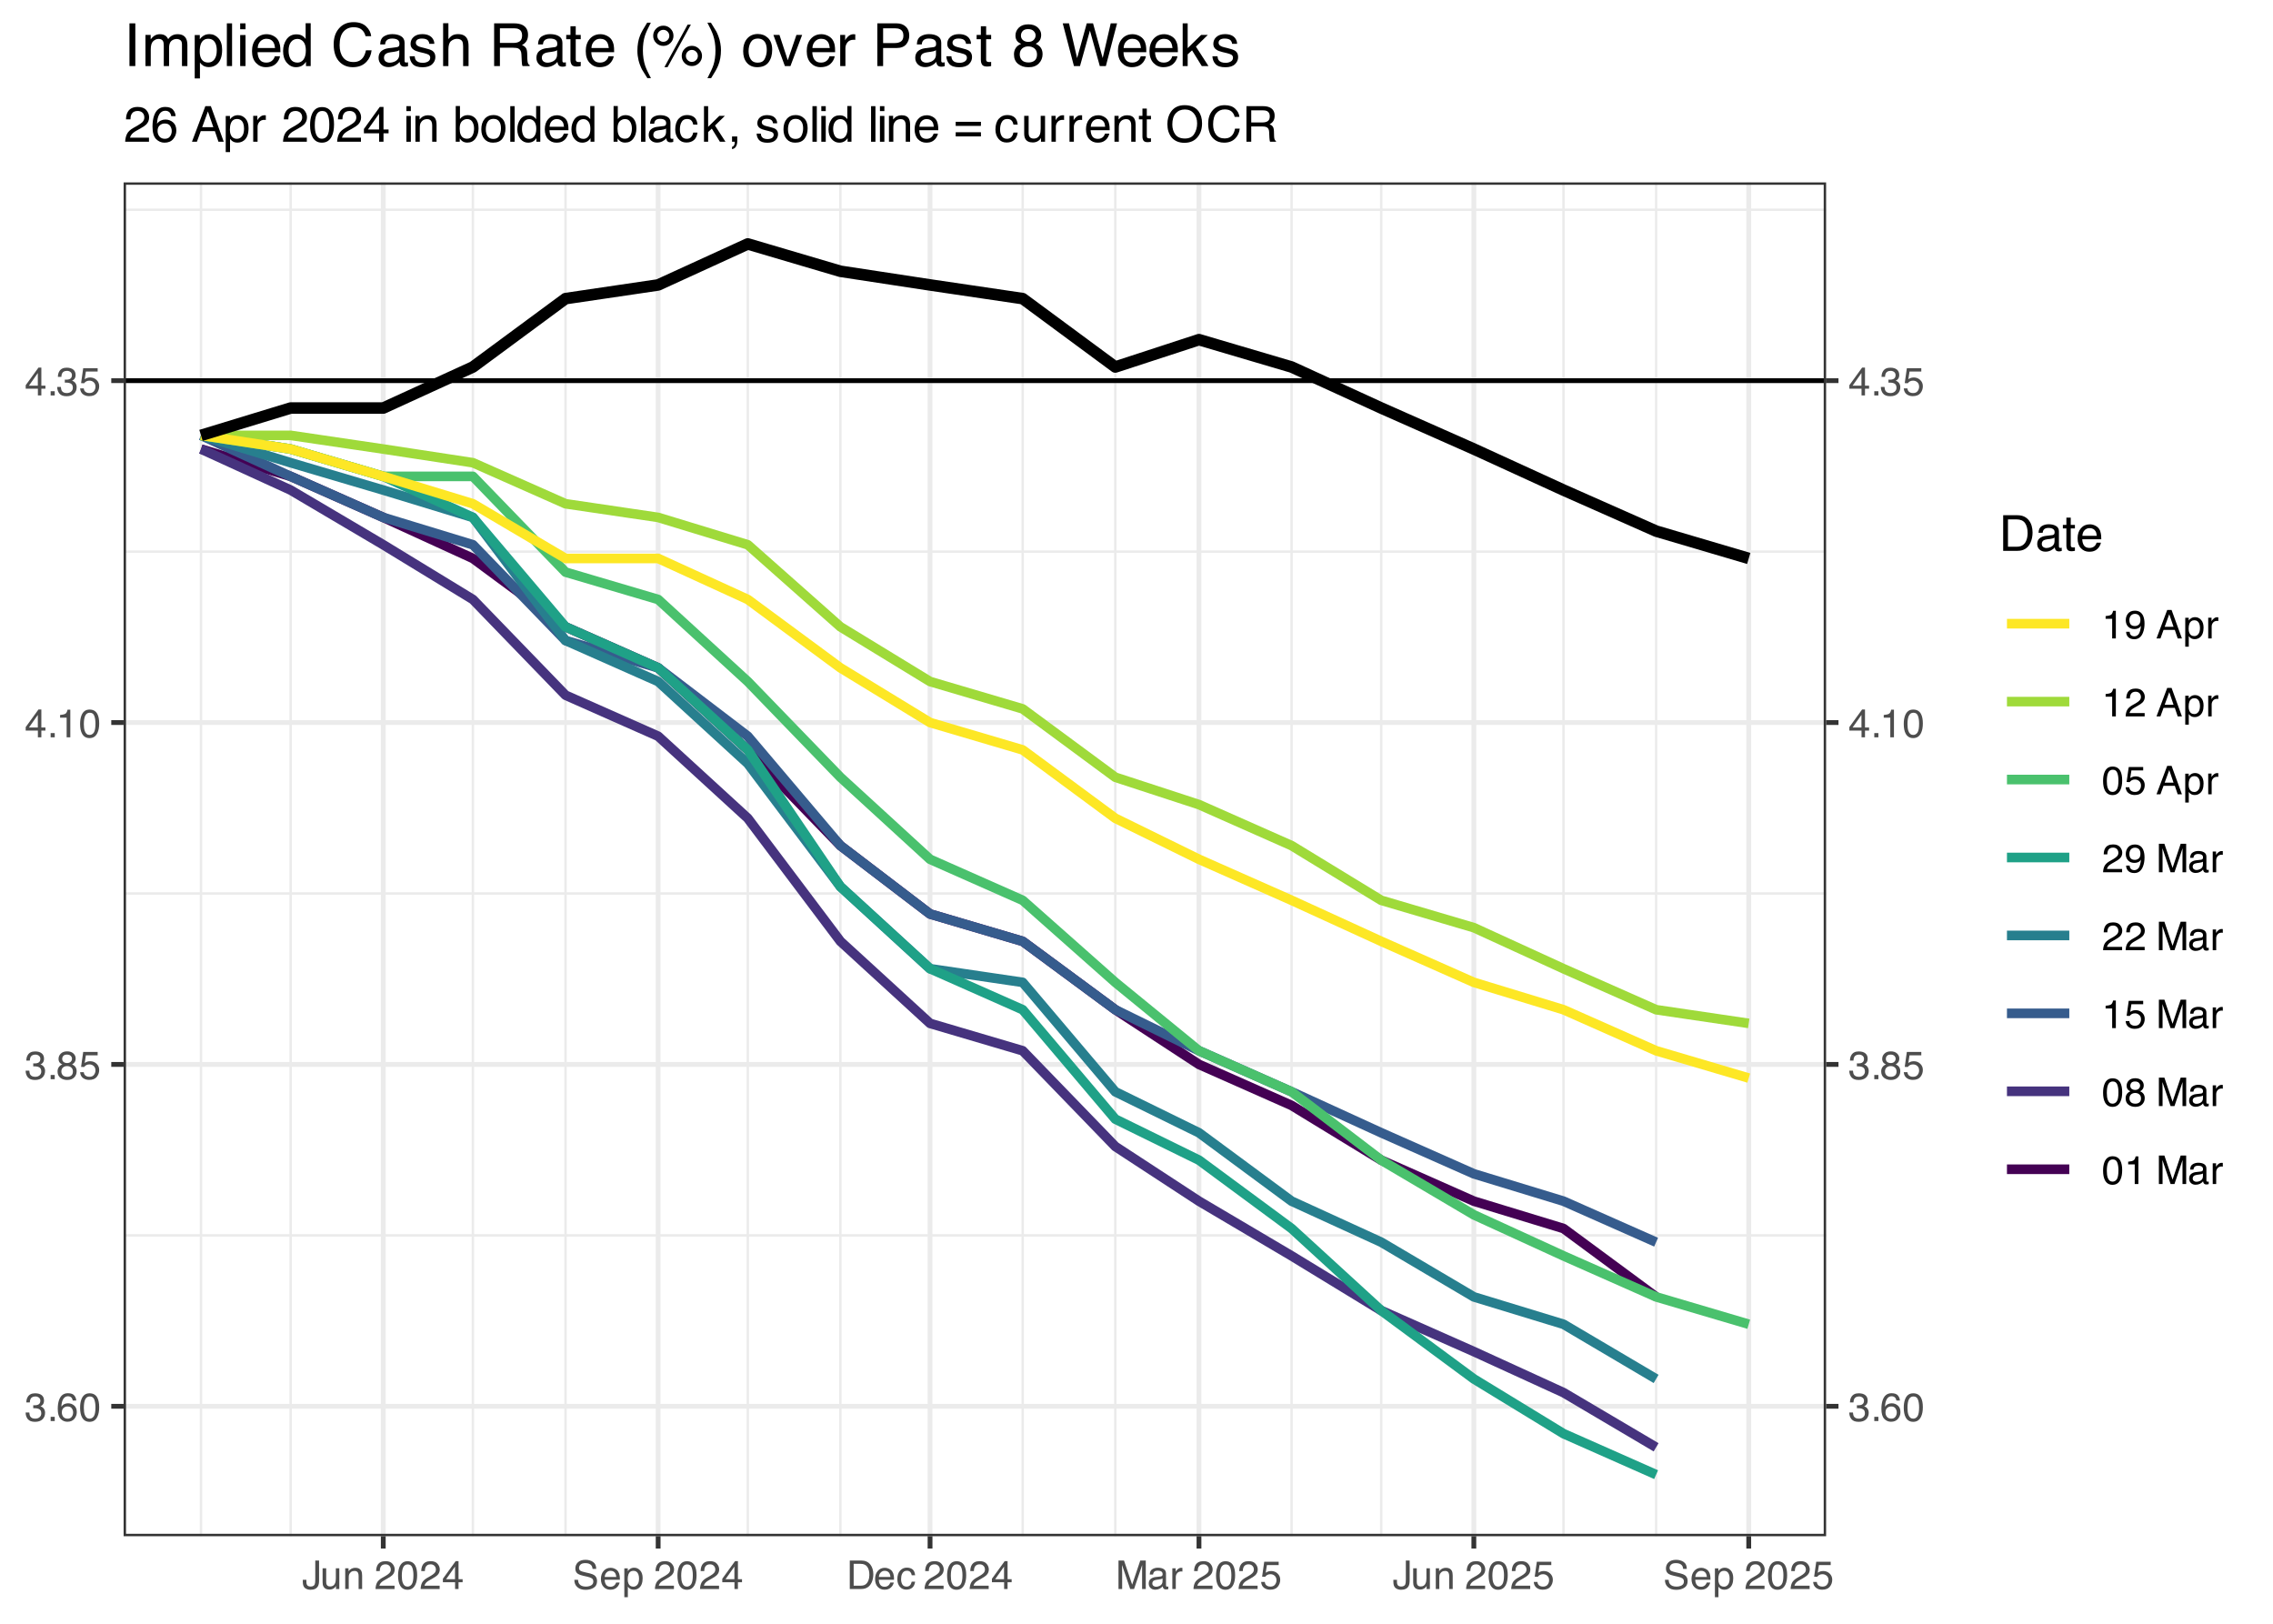 <?xml version="1.0" encoding="UTF-8"?>
<svg xmlns="http://www.w3.org/2000/svg" xmlns:xlink="http://www.w3.org/1999/xlink" width="504" height="360" viewBox="0 0 504 360">
<defs>
<g>
<g id="glyph-0-0">
<path d="M 0.281 0 L 0.281 -6.312 L 5.297 -6.312 L 5.297 0 Z M 4.5 -0.797 L 4.5 -5.516 L 1.078 -5.516 L 1.078 -0.797 Z M 4.5 -0.797 "/>
</g>
<g id="glyph-0-1">
<path d="M 2.281 0.172 C 1.551 0.172 1.02 -0.023 0.688 -0.422 C 0.363 -0.828 0.203 -1.316 0.203 -1.891 L 1.016 -1.891 C 1.047 -1.492 1.117 -1.203 1.234 -1.016 C 1.441 -0.691 1.805 -0.531 2.328 -0.531 C 2.734 -0.531 3.055 -0.641 3.297 -0.859 C 3.547 -1.078 3.672 -1.359 3.672 -1.703 C 3.672 -2.129 3.539 -2.426 3.281 -2.594 C 3.031 -2.758 2.672 -2.844 2.203 -2.844 C 2.148 -2.844 2.098 -2.844 2.047 -2.844 C 1.992 -2.844 1.941 -2.844 1.891 -2.844 L 1.891 -3.516 C 1.973 -3.516 2.039 -3.508 2.094 -3.5 C 2.145 -3.5 2.203 -3.5 2.266 -3.5 C 2.555 -3.5 2.797 -3.547 2.984 -3.641 C 3.305 -3.797 3.469 -4.082 3.469 -4.5 C 3.469 -4.801 3.359 -5.035 3.141 -5.203 C 2.922 -5.367 2.672 -5.453 2.391 -5.453 C 1.867 -5.453 1.508 -5.281 1.312 -4.938 C 1.207 -4.75 1.145 -4.477 1.125 -4.125 L 0.359 -4.125 C 0.359 -4.582 0.453 -4.973 0.641 -5.297 C 0.953 -5.867 1.504 -6.156 2.297 -6.156 C 2.93 -6.156 3.422 -6.016 3.766 -5.734 C 4.109 -5.461 4.281 -5.062 4.281 -4.531 C 4.281 -4.145 4.176 -3.836 3.969 -3.609 C 3.844 -3.461 3.68 -3.348 3.484 -3.266 C 3.805 -3.172 4.055 -3 4.234 -2.75 C 4.422 -2.5 4.516 -2.191 4.516 -1.828 C 4.516 -1.234 4.316 -0.75 3.922 -0.375 C 3.535 -0.008 2.988 0.172 2.281 0.172 Z M 2.281 0.172 "/>
</g>
<g id="glyph-0-2">
<path d="M 0.75 -0.938 L 1.656 -0.938 L 1.656 0 L 0.75 0 Z M 0.75 -0.938 "/>
</g>
<g id="glyph-0-3">
<path d="M 2.578 -6.172 C 3.266 -6.172 3.742 -5.992 4.016 -5.641 C 4.285 -5.285 4.422 -4.922 4.422 -4.547 L 3.656 -4.547 C 3.602 -4.785 3.531 -4.973 3.438 -5.109 C 3.25 -5.367 2.961 -5.5 2.578 -5.5 C 2.148 -5.5 1.805 -5.297 1.547 -4.891 C 1.297 -4.492 1.156 -3.926 1.125 -3.188 C 1.301 -3.445 1.523 -3.641 1.797 -3.766 C 2.047 -3.879 2.32 -3.938 2.625 -3.938 C 3.133 -3.938 3.582 -3.77 3.969 -3.438 C 4.352 -3.113 4.547 -2.625 4.547 -1.969 C 4.547 -1.414 4.363 -0.922 4 -0.484 C 3.633 -0.055 3.117 0.156 2.453 0.156 C 1.867 0.156 1.367 -0.062 0.953 -0.5 C 0.535 -0.938 0.328 -1.672 0.328 -2.703 C 0.328 -3.461 0.422 -4.109 0.609 -4.641 C 0.961 -5.66 1.617 -6.172 2.578 -6.172 Z M 2.516 -0.531 C 2.922 -0.531 3.223 -0.664 3.422 -0.938 C 3.629 -1.207 3.734 -1.531 3.734 -1.906 C 3.734 -2.219 3.641 -2.516 3.453 -2.797 C 3.273 -3.086 2.953 -3.234 2.484 -3.234 C 2.148 -3.234 1.859 -3.125 1.609 -2.906 C 1.359 -2.688 1.234 -2.352 1.234 -1.906 C 1.234 -1.52 1.344 -1.191 1.562 -0.922 C 1.789 -0.66 2.109 -0.531 2.516 -0.531 Z M 2.516 -0.531 "/>
</g>
<g id="glyph-0-4">
<path d="M 2.375 -6.156 C 3.176 -6.156 3.754 -5.828 4.109 -5.172 C 4.379 -4.66 4.516 -3.961 4.516 -3.078 C 4.516 -2.242 4.391 -1.555 4.141 -1.016 C 3.785 -0.223 3.195 0.172 2.375 0.172 C 1.633 0.172 1.082 -0.148 0.719 -0.797 C 0.426 -1.328 0.281 -2.047 0.281 -2.953 C 0.281 -3.648 0.367 -4.25 0.547 -4.75 C 0.879 -5.688 1.488 -6.156 2.375 -6.156 Z M 2.375 -0.531 C 2.77 -0.531 3.086 -0.707 3.328 -1.062 C 3.566 -1.426 3.688 -2.086 3.688 -3.047 C 3.688 -3.754 3.598 -4.332 3.422 -4.781 C 3.254 -5.227 2.922 -5.453 2.422 -5.453 C 1.973 -5.453 1.641 -5.238 1.422 -4.812 C 1.211 -4.383 1.109 -3.754 1.109 -2.922 C 1.109 -2.297 1.176 -1.789 1.312 -1.406 C 1.52 -0.82 1.875 -0.531 2.375 -0.531 Z M 2.375 -0.531 "/>
</g>
<g id="glyph-0-5">
<path d="M 2.391 -3.578 C 2.734 -3.578 3 -3.672 3.188 -3.859 C 3.383 -4.047 3.484 -4.273 3.484 -4.547 C 3.484 -4.773 3.391 -4.984 3.203 -5.172 C 3.016 -5.359 2.734 -5.453 2.359 -5.453 C 1.992 -5.453 1.727 -5.359 1.562 -5.172 C 1.395 -4.984 1.312 -4.758 1.312 -4.5 C 1.312 -4.207 1.414 -3.977 1.625 -3.812 C 1.844 -3.656 2.098 -3.578 2.391 -3.578 Z M 2.438 -0.531 C 2.801 -0.531 3.098 -0.625 3.328 -0.812 C 3.566 -1.008 3.688 -1.301 3.688 -1.688 C 3.688 -2.082 3.562 -2.383 3.312 -2.594 C 3.07 -2.801 2.766 -2.906 2.391 -2.906 C 2.016 -2.906 1.707 -2.797 1.469 -2.578 C 1.238 -2.367 1.125 -2.078 1.125 -1.703 C 1.125 -1.391 1.227 -1.113 1.438 -0.875 C 1.656 -0.645 1.988 -0.531 2.438 -0.531 Z M 1.344 -3.281 C 1.125 -3.375 0.957 -3.477 0.844 -3.594 C 0.613 -3.82 0.5 -4.125 0.5 -4.5 C 0.5 -4.957 0.664 -5.348 1 -5.672 C 1.332 -6.004 1.801 -6.172 2.406 -6.172 C 3 -6.172 3.461 -6.016 3.797 -5.703 C 4.129 -5.391 4.297 -5.023 4.297 -4.609 C 4.297 -4.223 4.195 -3.914 4 -3.688 C 3.895 -3.551 3.727 -3.414 3.5 -3.281 C 3.758 -3.164 3.961 -3.031 4.109 -2.875 C 4.379 -2.594 4.516 -2.223 4.516 -1.766 C 4.516 -1.223 4.332 -0.766 3.969 -0.391 C 3.602 -0.016 3.086 0.172 2.422 0.172 C 1.828 0.172 1.32 0.008 0.906 -0.312 C 0.488 -0.633 0.281 -1.109 0.281 -1.734 C 0.281 -2.086 0.367 -2.395 0.547 -2.656 C 0.723 -2.926 0.988 -3.133 1.344 -3.281 Z M 1.344 -3.281 "/>
</g>
<g id="glyph-0-6">
<path d="M 1.094 -1.562 C 1.133 -1.125 1.336 -0.82 1.703 -0.656 C 1.879 -0.57 2.094 -0.531 2.344 -0.531 C 2.801 -0.531 3.141 -0.676 3.359 -0.969 C 3.578 -1.258 3.688 -1.582 3.688 -1.938 C 3.688 -2.363 3.555 -2.691 3.297 -2.922 C 3.035 -3.16 2.719 -3.281 2.344 -3.281 C 2.082 -3.281 1.852 -3.227 1.656 -3.125 C 1.469 -3.02 1.305 -2.879 1.172 -2.703 L 0.5 -2.734 L 0.969 -6.047 L 4.172 -6.047 L 4.172 -5.297 L 1.562 -5.297 L 1.297 -3.594 C 1.43 -3.695 1.566 -3.773 1.703 -3.828 C 1.93 -3.93 2.195 -3.984 2.5 -3.984 C 3.062 -3.984 3.535 -3.801 3.922 -3.438 C 4.316 -3.07 4.516 -2.609 4.516 -2.047 C 4.516 -1.461 4.332 -0.945 3.969 -0.5 C 3.613 -0.062 3.047 0.156 2.266 0.156 C 1.754 0.156 1.305 0.016 0.922 -0.266 C 0.547 -0.547 0.332 -0.977 0.281 -1.562 Z M 1.094 -1.562 "/>
</g>
<g id="glyph-0-7">
<path d="M 2.906 -2.172 L 2.906 -4.969 L 0.938 -2.172 Z M 2.922 0 L 2.922 -1.5 L 0.219 -1.5 L 0.219 -2.266 L 3.047 -6.172 L 3.688 -6.172 L 3.688 -2.172 L 4.594 -2.172 L 4.594 -1.5 L 3.688 -1.5 L 3.688 0 Z M 2.922 0 "/>
</g>
<g id="glyph-0-8">
<path d="M 0.844 -4.359 L 0.844 -4.953 C 1.395 -5.004 1.781 -5.094 2 -5.219 C 2.227 -5.344 2.395 -5.645 2.5 -6.125 L 3.109 -6.125 L 3.109 0 L 2.297 0 L 2.297 -4.359 Z M 0.844 -4.359 "/>
</g>
<g id="glyph-0-9">
<path d="M 3.766 -1.875 C 3.766 -1.344 3.688 -0.93 3.531 -0.641 C 3.238 -0.098 2.68 0.172 1.859 0.172 C 1.391 0.172 0.988 0.047 0.656 -0.203 C 0.32 -0.461 0.156 -0.922 0.156 -1.578 L 0.156 -2.031 L 0.953 -2.031 L 0.953 -1.578 C 0.953 -1.234 1.023 -0.973 1.172 -0.797 C 1.328 -0.629 1.57 -0.547 1.906 -0.547 C 2.352 -0.547 2.648 -0.703 2.797 -1.016 C 2.879 -1.211 2.922 -1.578 2.922 -2.109 L 2.922 -6.312 L 3.766 -6.312 Z M 3.766 -1.875 "/>
</g>
<g id="glyph-0-10">
<path d="M 1.344 -4.594 L 1.344 -1.547 C 1.344 -1.305 1.379 -1.113 1.453 -0.969 C 1.586 -0.695 1.844 -0.562 2.219 -0.562 C 2.758 -0.562 3.125 -0.801 3.312 -1.281 C 3.426 -1.539 3.484 -1.895 3.484 -2.344 L 3.484 -4.594 L 4.25 -4.594 L 4.25 0 L 3.516 0 L 3.531 -0.672 C 3.426 -0.504 3.301 -0.359 3.156 -0.234 C 2.863 0.004 2.504 0.125 2.078 0.125 C 1.422 0.125 0.977 -0.094 0.75 -0.531 C 0.613 -0.77 0.547 -1.082 0.547 -1.469 L 0.547 -4.594 Z M 2.406 -4.719 Z M 2.406 -4.719 "/>
</g>
<g id="glyph-0-11">
<path d="M 0.562 -4.594 L 1.297 -4.594 L 1.297 -3.953 C 1.516 -4.211 1.742 -4.398 1.984 -4.516 C 2.234 -4.641 2.508 -4.703 2.812 -4.703 C 3.457 -4.703 3.895 -4.473 4.125 -4.016 C 4.25 -3.766 4.312 -3.41 4.312 -2.953 L 4.312 0 L 3.531 0 L 3.531 -2.906 C 3.531 -3.176 3.488 -3.398 3.406 -3.578 C 3.27 -3.859 3.02 -4 2.656 -4 C 2.477 -4 2.328 -3.984 2.203 -3.953 C 1.992 -3.891 1.812 -3.766 1.656 -3.578 C 1.52 -3.422 1.43 -3.258 1.391 -3.094 C 1.359 -2.938 1.344 -2.707 1.344 -2.406 L 1.344 0 L 0.562 0 Z M 2.391 -4.719 Z M 2.391 -4.719 "/>
</g>
<g id="glyph-0-12">
</g>
<g id="glyph-0-13">
<path d="M 0.281 0 C 0.301 -0.531 0.406 -0.988 0.594 -1.375 C 0.789 -1.77 1.164 -2.129 1.719 -2.453 L 2.547 -2.922 C 2.91 -3.141 3.164 -3.328 3.312 -3.484 C 3.551 -3.711 3.672 -3.984 3.672 -4.297 C 3.672 -4.648 3.562 -4.93 3.344 -5.141 C 3.133 -5.359 2.848 -5.469 2.484 -5.469 C 1.961 -5.469 1.598 -5.266 1.391 -4.859 C 1.285 -4.648 1.227 -4.352 1.219 -3.969 L 0.422 -3.969 C 0.43 -4.5 0.531 -4.938 0.719 -5.281 C 1.051 -5.875 1.645 -6.172 2.5 -6.172 C 3.195 -6.172 3.707 -5.977 4.031 -5.594 C 4.363 -5.219 4.531 -4.797 4.531 -4.328 C 4.531 -3.836 4.352 -3.414 4 -3.062 C 3.801 -2.863 3.441 -2.617 2.922 -2.328 L 2.344 -2 C 2.062 -1.844 1.836 -1.695 1.672 -1.562 C 1.391 -1.312 1.211 -1.035 1.141 -0.734 L 4.5 -0.734 L 4.5 0 Z M 0.281 0 "/>
</g>
<g id="glyph-0-14">
<path d="M 1.234 -2.031 C 1.254 -1.676 1.336 -1.383 1.484 -1.156 C 1.766 -0.738 2.266 -0.531 2.984 -0.531 C 3.305 -0.531 3.598 -0.578 3.859 -0.672 C 4.367 -0.848 4.625 -1.164 4.625 -1.625 C 4.625 -1.969 4.516 -2.211 4.297 -2.359 C 4.078 -2.504 3.738 -2.629 3.281 -2.734 L 2.422 -2.922 C 1.859 -3.055 1.461 -3.195 1.234 -3.344 C 0.836 -3.602 0.641 -4 0.641 -4.531 C 0.641 -5.094 0.832 -5.555 1.219 -5.922 C 1.613 -6.285 2.172 -6.469 2.891 -6.469 C 3.555 -6.469 4.117 -6.305 4.578 -5.984 C 5.035 -5.672 5.266 -5.16 5.266 -4.453 L 4.469 -4.453 C 4.426 -4.797 4.332 -5.055 4.188 -5.234 C 3.926 -5.566 3.484 -5.734 2.859 -5.734 C 2.359 -5.734 2 -5.625 1.781 -5.406 C 1.562 -5.195 1.453 -4.953 1.453 -4.672 C 1.453 -4.359 1.578 -4.133 1.828 -4 C 2.004 -3.906 2.391 -3.789 2.984 -3.656 L 3.859 -3.453 C 4.285 -3.348 4.617 -3.211 4.859 -3.047 C 5.254 -2.754 5.453 -2.328 5.453 -1.766 C 5.453 -1.066 5.195 -0.566 4.688 -0.266 C 4.188 0.035 3.598 0.188 2.922 0.188 C 2.141 0.188 1.523 -0.016 1.078 -0.422 C 0.629 -0.816 0.41 -1.352 0.422 -2.031 Z M 2.953 -6.484 Z M 2.953 -6.484 "/>
</g>
<g id="glyph-0-15">
<path d="M 2.484 -4.703 C 2.805 -4.703 3.117 -4.625 3.422 -4.469 C 3.734 -4.32 3.969 -4.125 4.125 -3.875 C 4.281 -3.645 4.383 -3.375 4.438 -3.062 C 4.488 -2.852 4.516 -2.516 4.516 -2.047 L 1.141 -2.047 C 1.148 -1.586 1.258 -1.211 1.469 -0.922 C 1.676 -0.641 1.992 -0.5 2.422 -0.5 C 2.828 -0.5 3.148 -0.633 3.391 -0.906 C 3.523 -1.062 3.625 -1.238 3.688 -1.438 L 4.453 -1.438 C 4.43 -1.27 4.363 -1.082 4.25 -0.875 C 4.133 -0.664 4.004 -0.5 3.859 -0.375 C 3.629 -0.145 3.344 0.008 3 0.094 C 2.812 0.133 2.598 0.156 2.359 0.156 C 1.785 0.156 1.301 -0.051 0.906 -0.469 C 0.508 -0.883 0.312 -1.469 0.312 -2.219 C 0.312 -2.945 0.508 -3.539 0.906 -4 C 1.312 -4.469 1.836 -4.703 2.484 -4.703 Z M 3.719 -2.672 C 3.688 -3.004 3.613 -3.27 3.5 -3.469 C 3.281 -3.844 2.926 -4.031 2.438 -4.031 C 2.082 -4.031 1.785 -3.898 1.547 -3.641 C 1.305 -3.391 1.176 -3.066 1.156 -2.672 Z M 2.406 -4.719 Z M 2.406 -4.719 "/>
</g>
<g id="glyph-0-16">
<path d="M 2.516 -0.516 C 2.867 -0.516 3.164 -0.664 3.406 -0.969 C 3.645 -1.27 3.766 -1.723 3.766 -2.328 C 3.766 -2.691 3.711 -3.004 3.609 -3.266 C 3.41 -3.773 3.047 -4.031 2.516 -4.031 C 1.973 -4.031 1.602 -3.766 1.406 -3.234 C 1.301 -2.941 1.25 -2.578 1.25 -2.141 C 1.25 -1.785 1.301 -1.484 1.406 -1.234 C 1.602 -0.754 1.973 -0.516 2.516 -0.516 Z M 0.5 -4.578 L 1.266 -4.578 L 1.266 -3.969 C 1.41 -4.176 1.578 -4.336 1.766 -4.453 C 2.023 -4.629 2.332 -4.719 2.688 -4.719 C 3.207 -4.719 3.648 -4.516 4.016 -4.109 C 4.379 -3.711 4.562 -3.145 4.562 -2.406 C 4.562 -1.395 4.297 -0.676 3.766 -0.25 C 3.43 0.02 3.047 0.156 2.609 0.156 C 2.266 0.156 1.973 0.078 1.734 -0.078 C 1.598 -0.16 1.445 -0.305 1.281 -0.516 L 1.281 1.828 L 0.5 1.828 Z M 0.5 -4.578 "/>
</g>
<g id="glyph-0-17">
<path d="M 3.094 -0.734 C 3.383 -0.734 3.625 -0.766 3.812 -0.828 C 4.133 -0.93 4.406 -1.145 4.625 -1.469 C 4.789 -1.719 4.91 -2.039 4.984 -2.438 C 5.023 -2.676 5.047 -2.898 5.047 -3.109 C 5.047 -3.891 4.891 -4.492 4.578 -4.922 C 4.273 -5.359 3.773 -5.578 3.078 -5.578 L 1.562 -5.578 L 1.562 -0.734 Z M 0.703 -6.312 L 3.266 -6.312 C 4.129 -6.312 4.801 -6.004 5.281 -5.391 C 5.707 -4.828 5.922 -4.113 5.922 -3.25 C 5.922 -2.582 5.797 -1.977 5.547 -1.438 C 5.098 -0.477 4.332 0 3.25 0 L 0.703 0 Z M 0.703 -6.312 "/>
</g>
<g id="glyph-0-18">
<path d="M 2.344 -4.734 C 2.863 -4.734 3.285 -4.609 3.609 -4.359 C 3.93 -4.109 4.125 -3.672 4.188 -3.047 L 3.438 -3.047 C 3.395 -3.336 3.289 -3.578 3.125 -3.766 C 2.957 -3.953 2.695 -4.047 2.344 -4.047 C 1.852 -4.047 1.5 -3.801 1.281 -3.312 C 1.145 -3.008 1.078 -2.629 1.078 -2.172 C 1.078 -1.703 1.172 -1.312 1.359 -1 C 1.555 -0.688 1.867 -0.531 2.297 -0.531 C 2.609 -0.531 2.859 -0.625 3.047 -0.812 C 3.234 -1.008 3.363 -1.281 3.438 -1.625 L 4.188 -1.625 C 4.102 -1.02 3.891 -0.57 3.547 -0.281 C 3.203 0 2.766 0.141 2.234 0.141 C 1.629 0.141 1.145 -0.078 0.781 -0.516 C 0.426 -0.961 0.25 -1.516 0.25 -2.172 C 0.25 -2.984 0.445 -3.613 0.844 -4.062 C 1.238 -4.508 1.738 -4.734 2.344 -4.734 Z M 2.219 -4.719 Z M 2.219 -4.719 "/>
</g>
<g id="glyph-0-19">
<path d="M 0.656 -6.312 L 1.875 -6.312 L 3.688 -0.969 L 5.484 -6.312 L 6.703 -6.312 L 6.703 0 L 5.891 0 L 5.891 -3.719 C 5.891 -3.852 5.891 -4.066 5.891 -4.359 C 5.898 -4.66 5.906 -4.984 5.906 -5.328 L 4.109 0 L 3.25 0 L 1.438 -5.328 L 1.438 -5.125 C 1.438 -4.969 1.441 -4.734 1.453 -4.422 C 1.461 -4.109 1.469 -3.875 1.469 -3.719 L 1.469 0 L 0.656 0 Z M 0.656 -6.312 "/>
</g>
<g id="glyph-0-20">
<path d="M 1.156 -1.219 C 1.156 -1 1.238 -0.82 1.406 -0.688 C 1.57 -0.562 1.766 -0.5 1.984 -0.5 C 2.254 -0.5 2.52 -0.562 2.781 -0.688 C 3.207 -0.895 3.422 -1.238 3.422 -1.719 L 3.422 -2.344 C 3.328 -2.281 3.203 -2.227 3.047 -2.188 C 2.898 -2.145 2.754 -2.117 2.609 -2.109 L 2.141 -2.047 C 1.867 -2.004 1.66 -1.945 1.516 -1.875 C 1.273 -1.738 1.156 -1.52 1.156 -1.219 Z M 3.031 -2.781 C 3.207 -2.812 3.328 -2.891 3.391 -3.016 C 3.422 -3.078 3.438 -3.176 3.438 -3.312 C 3.438 -3.57 3.344 -3.758 3.156 -3.875 C 2.969 -4 2.703 -4.062 2.359 -4.062 C 1.953 -4.062 1.664 -3.953 1.5 -3.734 C 1.406 -3.609 1.344 -3.43 1.312 -3.203 L 0.594 -3.203 C 0.602 -3.766 0.785 -4.156 1.141 -4.375 C 1.492 -4.602 1.906 -4.719 2.375 -4.719 C 2.914 -4.719 3.352 -4.613 3.688 -4.406 C 4.02 -4.195 4.188 -3.875 4.188 -3.438 L 4.188 -0.797 C 4.188 -0.711 4.203 -0.645 4.234 -0.594 C 4.273 -0.551 4.348 -0.531 4.453 -0.531 C 4.484 -0.531 4.52 -0.531 4.562 -0.531 C 4.602 -0.531 4.648 -0.535 4.703 -0.547 L 4.703 0.016 C 4.578 0.055 4.484 0.078 4.422 0.078 C 4.359 0.086 4.273 0.094 4.172 0.094 C 3.898 0.094 3.707 0 3.594 -0.188 C 3.531 -0.281 3.484 -0.422 3.453 -0.609 C 3.297 -0.398 3.07 -0.219 2.781 -0.062 C 2.488 0.082 2.16 0.156 1.797 0.156 C 1.367 0.156 1.02 0.023 0.75 -0.234 C 0.488 -0.492 0.359 -0.816 0.359 -1.203 C 0.359 -1.629 0.488 -1.957 0.75 -2.188 C 1.02 -2.426 1.367 -2.578 1.797 -2.641 Z M 2.391 -4.719 Z M 2.391 -4.719 "/>
</g>
<g id="glyph-0-21">
<path d="M 0.594 -4.594 L 1.328 -4.594 L 1.328 -3.812 C 1.379 -3.957 1.523 -4.141 1.766 -4.359 C 2.004 -4.586 2.273 -4.703 2.578 -4.703 C 2.586 -4.703 2.609 -4.695 2.641 -4.688 C 2.68 -4.688 2.742 -4.688 2.828 -4.688 L 2.828 -3.859 C 2.773 -3.867 2.727 -3.875 2.688 -3.875 C 2.656 -3.883 2.617 -3.891 2.578 -3.891 C 2.18 -3.891 1.879 -3.766 1.672 -3.516 C 1.461 -3.266 1.359 -2.973 1.359 -2.641 L 1.359 0 L 0.594 0 Z M 0.594 -4.594 "/>
</g>
<g id="glyph-0-22">
<path d="M 1.172 -1.484 C 1.191 -1.055 1.352 -0.758 1.656 -0.594 C 1.82 -0.508 2 -0.469 2.188 -0.469 C 2.562 -0.469 2.879 -0.617 3.141 -0.922 C 3.398 -1.234 3.582 -1.863 3.688 -2.812 C 3.52 -2.539 3.305 -2.348 3.047 -2.234 C 2.797 -2.129 2.523 -2.078 2.234 -2.078 C 1.641 -2.078 1.172 -2.258 0.828 -2.625 C 0.484 -2.988 0.312 -3.461 0.312 -4.047 C 0.312 -4.609 0.477 -5.098 0.812 -5.516 C 1.156 -5.941 1.66 -6.156 2.328 -6.156 C 3.223 -6.156 3.844 -5.754 4.188 -4.953 C 4.375 -4.504 4.469 -3.945 4.469 -3.281 C 4.469 -2.531 4.352 -1.863 4.125 -1.281 C 3.75 -0.312 3.113 0.172 2.219 0.172 C 1.625 0.172 1.172 0.016 0.859 -0.297 C 0.547 -0.609 0.391 -1.004 0.391 -1.484 Z M 2.344 -2.75 C 2.645 -2.75 2.922 -2.848 3.172 -3.047 C 3.43 -3.254 3.562 -3.609 3.562 -4.109 C 3.562 -4.566 3.445 -4.906 3.219 -5.125 C 2.988 -5.344 2.695 -5.453 2.344 -5.453 C 1.969 -5.453 1.664 -5.32 1.438 -5.062 C 1.219 -4.812 1.109 -4.477 1.109 -4.062 C 1.109 -3.656 1.207 -3.332 1.406 -3.094 C 1.602 -2.863 1.914 -2.75 2.344 -2.75 Z M 2.344 -2.75 "/>
</g>
<g id="glyph-0-23">
<path d="M 3.906 -2.578 L 2.953 -5.375 L 1.938 -2.578 Z M 2.5 -6.312 L 3.469 -6.312 L 5.766 0 L 4.828 0 L 4.188 -1.891 L 1.688 -1.891 L 1 0 L 0.125 0 Z M 2.5 -6.312 "/>
</g>
<g id="glyph-1-0">
<path d="M 0.359 0 L 0.359 -7.891 L 6.625 -7.891 L 6.625 0 Z M 5.625 -0.984 L 5.625 -6.906 L 1.344 -6.906 L 1.344 -0.984 Z M 5.625 -0.984 "/>
</g>
<g id="glyph-1-1">
<path d="M 3.875 -0.906 C 4.227 -0.906 4.523 -0.945 4.766 -1.031 C 5.172 -1.164 5.508 -1.43 5.781 -1.828 C 5.988 -2.148 6.141 -2.562 6.234 -3.062 C 6.285 -3.352 6.312 -3.629 6.312 -3.891 C 6.312 -4.859 6.117 -5.613 5.734 -6.156 C 5.348 -6.695 4.723 -6.969 3.859 -6.969 L 1.953 -6.969 L 1.953 -0.906 Z M 0.891 -7.891 L 4.078 -7.891 C 5.16 -7.891 6.004 -7.504 6.609 -6.734 C 7.141 -6.035 7.406 -5.145 7.406 -4.062 C 7.406 -3.227 7.25 -2.473 6.938 -1.797 C 6.383 -0.598 5.43 0 4.078 0 L 0.891 0 Z M 0.891 -7.891 "/>
</g>
<g id="glyph-1-2">
<path d="M 1.453 -1.531 C 1.453 -1.25 1.551 -1.023 1.75 -0.859 C 1.957 -0.703 2.203 -0.625 2.484 -0.625 C 2.816 -0.625 3.145 -0.703 3.469 -0.859 C 4.008 -1.117 4.281 -1.551 4.281 -2.156 L 4.281 -2.922 C 4.156 -2.848 4 -2.785 3.812 -2.734 C 3.633 -2.691 3.453 -2.656 3.266 -2.625 L 2.688 -2.562 C 2.332 -2.508 2.066 -2.438 1.891 -2.344 C 1.598 -2.164 1.453 -1.895 1.453 -1.531 Z M 3.797 -3.484 C 4.016 -3.516 4.16 -3.609 4.234 -3.766 C 4.273 -3.848 4.297 -3.973 4.297 -4.141 C 4.297 -4.461 4.176 -4.695 3.938 -4.844 C 3.707 -5 3.375 -5.078 2.938 -5.078 C 2.438 -5.078 2.082 -4.941 1.875 -4.672 C 1.75 -4.516 1.672 -4.289 1.641 -4 L 0.734 -4 C 0.754 -4.707 0.984 -5.195 1.422 -5.469 C 1.867 -5.75 2.383 -5.891 2.969 -5.891 C 3.645 -5.891 4.191 -5.758 4.609 -5.5 C 5.035 -5.25 5.25 -4.848 5.25 -4.297 L 5.25 -0.984 C 5.25 -0.891 5.266 -0.812 5.297 -0.75 C 5.336 -0.688 5.426 -0.656 5.562 -0.656 C 5.602 -0.656 5.648 -0.656 5.703 -0.656 C 5.766 -0.664 5.82 -0.676 5.875 -0.688 L 5.875 0.031 C 5.727 0.07 5.613 0.098 5.531 0.109 C 5.457 0.117 5.352 0.125 5.219 0.125 C 4.883 0.125 4.641 0.004 4.484 -0.234 C 4.41 -0.359 4.359 -0.535 4.328 -0.766 C 4.129 -0.504 3.844 -0.281 3.469 -0.094 C 3.102 0.094 2.695 0.188 2.25 0.188 C 1.719 0.188 1.281 0.023 0.938 -0.297 C 0.602 -0.617 0.438 -1.023 0.438 -1.516 C 0.438 -2.047 0.602 -2.457 0.938 -2.75 C 1.27 -3.039 1.707 -3.223 2.25 -3.297 Z M 2.984 -5.891 Z M 2.984 -5.891 "/>
</g>
<g id="glyph-1-3">
<path d="M 0.906 -7.359 L 1.875 -7.359 L 1.875 -5.75 L 2.797 -5.75 L 2.797 -4.969 L 1.875 -4.969 L 1.875 -1.203 C 1.875 -1.004 1.941 -0.875 2.078 -0.812 C 2.16 -0.77 2.285 -0.75 2.453 -0.75 C 2.504 -0.75 2.555 -0.75 2.609 -0.75 C 2.66 -0.75 2.723 -0.754 2.797 -0.766 L 2.797 0 C 2.68 0.031 2.562 0.051 2.438 0.062 C 2.32 0.082 2.195 0.094 2.062 0.094 C 1.613 0.094 1.305 -0.02 1.141 -0.25 C 0.984 -0.488 0.906 -0.789 0.906 -1.156 L 0.906 -4.969 L 0.125 -4.969 L 0.125 -5.75 L 0.906 -5.75 Z M 0.906 -7.359 "/>
</g>
<g id="glyph-1-4">
<path d="M 3.109 -5.875 C 3.516 -5.875 3.906 -5.781 4.281 -5.594 C 4.664 -5.406 4.961 -5.156 5.172 -4.844 C 5.359 -4.562 5.484 -4.223 5.547 -3.828 C 5.609 -3.566 5.641 -3.145 5.641 -2.562 L 1.422 -2.562 C 1.441 -1.977 1.578 -1.508 1.828 -1.156 C 2.086 -0.812 2.488 -0.641 3.031 -0.641 C 3.539 -0.641 3.945 -0.805 4.25 -1.141 C 4.414 -1.328 4.535 -1.551 4.609 -1.812 L 5.562 -1.812 C 5.531 -1.594 5.441 -1.352 5.297 -1.094 C 5.16 -0.832 5.004 -0.625 4.828 -0.469 C 4.535 -0.176 4.176 0.02 3.75 0.125 C 3.508 0.176 3.242 0.203 2.953 0.203 C 2.234 0.203 1.625 -0.055 1.125 -0.578 C 0.633 -1.098 0.391 -1.828 0.391 -2.766 C 0.391 -3.691 0.641 -4.441 1.141 -5.016 C 1.641 -5.586 2.297 -5.875 3.109 -5.875 Z M 4.641 -3.328 C 4.609 -3.754 4.52 -4.094 4.375 -4.344 C 4.102 -4.801 3.66 -5.031 3.047 -5.031 C 2.598 -5.031 2.223 -4.867 1.922 -4.547 C 1.629 -4.234 1.473 -3.828 1.453 -3.328 Z M 3.016 -5.891 Z M 3.016 -5.891 "/>
</g>
<g id="glyph-1-5">
<path d="M 0.344 0 C 0.375 -0.664 0.508 -1.242 0.75 -1.734 C 0.988 -2.223 1.457 -2.664 2.156 -3.062 L 3.188 -3.656 C 3.645 -3.926 3.969 -4.156 4.156 -4.344 C 4.445 -4.645 4.594 -4.988 4.594 -5.375 C 4.594 -5.82 4.457 -6.176 4.188 -6.438 C 3.914 -6.695 3.555 -6.828 3.109 -6.828 C 2.453 -6.828 1.992 -6.578 1.734 -6.078 C 1.598 -5.805 1.523 -5.438 1.516 -4.969 L 0.531 -4.969 C 0.539 -5.633 0.664 -6.176 0.906 -6.594 C 1.32 -7.344 2.062 -7.719 3.125 -7.719 C 4 -7.719 4.641 -7.477 5.047 -7 C 5.453 -6.531 5.656 -6.004 5.656 -5.422 C 5.656 -4.797 5.441 -4.266 5.016 -3.828 C 4.766 -3.578 4.312 -3.27 3.656 -2.906 L 2.922 -2.5 C 2.578 -2.312 2.301 -2.129 2.094 -1.953 C 1.738 -1.641 1.516 -1.289 1.422 -0.906 L 5.625 -0.906 L 5.625 0 Z M 0.344 0 "/>
</g>
<g id="glyph-1-6">
<path d="M 3.219 -7.719 C 4.07 -7.719 4.664 -7.492 5 -7.047 C 5.344 -6.609 5.516 -6.148 5.516 -5.672 L 4.562 -5.672 C 4.508 -5.984 4.422 -6.223 4.297 -6.391 C 4.055 -6.711 3.703 -6.875 3.234 -6.875 C 2.691 -6.875 2.258 -6.625 1.938 -6.125 C 1.625 -5.625 1.445 -4.91 1.406 -3.984 C 1.633 -4.305 1.914 -4.547 2.25 -4.703 C 2.562 -4.848 2.906 -4.922 3.281 -4.922 C 3.926 -4.922 4.488 -4.711 4.969 -4.297 C 5.445 -3.891 5.688 -3.281 5.688 -2.469 C 5.688 -1.77 5.457 -1.148 5 -0.609 C 4.551 -0.066 3.906 0.203 3.062 0.203 C 2.344 0.203 1.719 -0.066 1.188 -0.609 C 0.664 -1.16 0.406 -2.082 0.406 -3.375 C 0.406 -4.332 0.523 -5.145 0.766 -5.812 C 1.211 -7.082 2.031 -7.719 3.219 -7.719 Z M 3.141 -0.656 C 3.648 -0.656 4.031 -0.828 4.281 -1.172 C 4.539 -1.516 4.672 -1.922 4.672 -2.391 C 4.672 -2.773 4.555 -3.145 4.328 -3.5 C 4.098 -3.863 3.688 -4.047 3.094 -4.047 C 2.676 -4.047 2.312 -3.906 2 -3.625 C 1.688 -3.352 1.531 -2.941 1.531 -2.391 C 1.531 -1.898 1.672 -1.488 1.953 -1.156 C 2.242 -0.82 2.641 -0.656 3.141 -0.656 Z M 3.141 -0.656 "/>
</g>
<g id="glyph-1-7">
</g>
<g id="glyph-1-8">
<path d="M 4.891 -3.234 L 3.688 -6.719 L 2.422 -3.234 Z M 3.125 -7.891 L 4.344 -7.891 L 7.203 0 L 6.031 0 L 5.234 -2.359 L 2.109 -2.359 L 1.25 0 L 0.156 0 Z M 3.125 -7.891 "/>
</g>
<g id="glyph-1-9">
<path d="M 3.141 -0.656 C 3.586 -0.656 3.957 -0.844 4.25 -1.219 C 4.551 -1.594 4.703 -2.156 4.703 -2.906 C 4.703 -3.363 4.641 -3.758 4.516 -4.094 C 4.266 -4.727 3.805 -5.047 3.141 -5.047 C 2.461 -5.047 2.004 -4.711 1.766 -4.047 C 1.629 -3.68 1.562 -3.223 1.562 -2.672 C 1.562 -2.234 1.629 -1.859 1.766 -1.547 C 2.016 -0.953 2.473 -0.656 3.141 -0.656 Z M 0.641 -5.719 L 1.578 -5.719 L 1.578 -4.969 C 1.766 -5.227 1.973 -5.426 2.203 -5.562 C 2.535 -5.781 2.922 -5.891 3.359 -5.891 C 4.004 -5.891 4.555 -5.641 5.016 -5.141 C 5.473 -4.641 5.703 -3.926 5.703 -3 C 5.703 -1.75 5.375 -0.852 4.719 -0.312 C 4.301 0.02 3.816 0.188 3.266 0.188 C 2.828 0.188 2.461 0.094 2.172 -0.094 C 2.004 -0.195 1.812 -0.379 1.594 -0.641 L 1.594 2.297 L 0.641 2.297 Z M 0.641 -5.719 "/>
</g>
<g id="glyph-1-10">
<path d="M 0.734 -5.75 L 1.656 -5.75 L 1.656 -4.766 C 1.727 -4.953 1.91 -5.18 2.203 -5.453 C 2.492 -5.734 2.832 -5.875 3.219 -5.875 C 3.238 -5.875 3.27 -5.875 3.312 -5.875 C 3.352 -5.875 3.426 -5.867 3.531 -5.859 L 3.531 -4.828 C 3.477 -4.836 3.426 -4.844 3.375 -4.844 C 3.32 -4.852 3.27 -4.859 3.219 -4.859 C 2.727 -4.859 2.352 -4.703 2.094 -4.391 C 1.832 -4.078 1.703 -3.719 1.703 -3.312 L 1.703 0 L 0.734 0 Z M 0.734 -5.75 "/>
</g>
<g id="glyph-1-11">
<path d="M 2.969 -7.688 C 3.969 -7.688 4.691 -7.281 5.141 -6.469 C 5.484 -5.832 5.656 -4.961 5.656 -3.859 C 5.656 -2.805 5.5 -1.941 5.188 -1.266 C 4.727 -0.285 3.988 0.203 2.969 0.203 C 2.039 0.203 1.352 -0.195 0.906 -1 C 0.531 -1.664 0.344 -2.562 0.344 -3.688 C 0.344 -4.562 0.457 -5.312 0.688 -5.938 C 1.102 -7.102 1.863 -7.688 2.969 -7.688 Z M 2.969 -0.672 C 3.469 -0.672 3.863 -0.891 4.156 -1.328 C 4.457 -1.773 4.609 -2.602 4.609 -3.812 C 4.609 -4.688 4.5 -5.406 4.281 -5.969 C 4.07 -6.539 3.656 -6.828 3.031 -6.828 C 2.469 -6.828 2.051 -6.555 1.781 -6.016 C 1.52 -5.484 1.391 -4.695 1.391 -3.656 C 1.391 -2.863 1.473 -2.234 1.641 -1.766 C 1.898 -1.035 2.344 -0.672 2.969 -0.672 Z M 2.969 -0.672 "/>
</g>
<g id="glyph-1-12">
<path d="M 3.641 -2.719 L 3.641 -6.203 L 1.172 -2.719 Z M 3.656 0 L 3.656 -1.875 L 0.281 -1.875 L 0.281 -2.828 L 3.797 -7.719 L 4.625 -7.719 L 4.625 -2.719 L 5.75 -2.719 L 5.75 -1.875 L 4.625 -1.875 L 4.625 0 Z M 3.656 0 "/>
</g>
<g id="glyph-1-13">
<path d="M 0.703 -5.719 L 1.688 -5.719 L 1.688 0 L 0.703 0 Z M 0.703 -7.891 L 1.688 -7.891 L 1.688 -6.797 L 0.703 -6.797 Z M 0.703 -7.891 "/>
</g>
<g id="glyph-1-14">
<path d="M 0.703 -5.75 L 1.625 -5.75 L 1.625 -4.938 C 1.895 -5.27 2.18 -5.508 2.484 -5.656 C 2.797 -5.801 3.133 -5.875 3.5 -5.875 C 4.32 -5.875 4.875 -5.594 5.156 -5.031 C 5.312 -4.719 5.391 -4.27 5.391 -3.688 L 5.391 0 L 4.422 0 L 4.422 -3.625 C 4.422 -3.977 4.367 -4.258 4.266 -4.469 C 4.086 -4.832 3.773 -5.016 3.328 -5.016 C 3.098 -5.016 2.91 -4.988 2.766 -4.938 C 2.492 -4.863 2.258 -4.707 2.062 -4.469 C 1.906 -4.281 1.801 -4.082 1.75 -3.875 C 1.695 -3.676 1.672 -3.391 1.672 -3.016 L 1.672 0 L 0.703 0 Z M 2.984 -5.891 Z M 2.984 -5.891 "/>
</g>
<g id="glyph-1-15">
<path d="M 0.641 -7.922 L 1.578 -7.922 L 1.578 -5.047 C 1.785 -5.328 2.035 -5.539 2.328 -5.688 C 2.617 -5.832 2.938 -5.906 3.281 -5.906 C 4 -5.906 4.582 -5.656 5.031 -5.156 C 5.477 -4.664 5.703 -3.941 5.703 -2.984 C 5.703 -2.078 5.477 -1.32 5.031 -0.719 C 4.594 -0.113 3.984 0.188 3.203 0.188 C 2.766 0.188 2.395 0.078 2.094 -0.141 C 1.914 -0.266 1.727 -0.461 1.531 -0.734 L 1.531 0 L 0.641 0 Z M 3.141 -0.672 C 3.672 -0.672 4.062 -0.879 4.312 -1.297 C 4.57 -1.711 4.703 -2.258 4.703 -2.938 C 4.703 -3.539 4.57 -4.039 4.312 -4.438 C 4.062 -4.832 3.68 -5.031 3.172 -5.031 C 2.734 -5.031 2.348 -4.867 2.016 -4.547 C 1.68 -4.223 1.516 -3.688 1.516 -2.938 C 1.516 -2.395 1.582 -1.957 1.719 -1.625 C 1.977 -0.988 2.453 -0.672 3.141 -0.672 Z M 3.141 -0.672 "/>
</g>
<g id="glyph-1-16">
<path d="M 2.984 -0.625 C 3.629 -0.625 4.07 -0.863 4.312 -1.344 C 4.551 -1.832 4.672 -2.375 4.672 -2.969 C 4.672 -3.508 4.582 -3.945 4.406 -4.281 C 4.133 -4.812 3.664 -5.078 3 -5.078 C 2.406 -5.078 1.973 -4.848 1.703 -4.391 C 1.441 -3.941 1.312 -3.398 1.312 -2.766 C 1.312 -2.148 1.441 -1.641 1.703 -1.234 C 1.973 -0.828 2.398 -0.625 2.984 -0.625 Z M 3.031 -5.922 C 3.77 -5.922 4.395 -5.672 4.906 -5.172 C 5.414 -4.68 5.672 -3.957 5.672 -3 C 5.672 -2.07 5.445 -1.305 5 -0.703 C 4.551 -0.098 3.852 0.203 2.906 0.203 C 2.113 0.203 1.484 -0.062 1.016 -0.594 C 0.547 -1.125 0.312 -1.844 0.312 -2.75 C 0.312 -3.719 0.555 -4.488 1.047 -5.062 C 1.535 -5.633 2.195 -5.922 3.031 -5.922 Z M 3 -5.891 Z M 3 -5.891 "/>
</g>
<g id="glyph-1-17">
<path d="M 0.734 -7.891 L 1.703 -7.891 L 1.703 0 L 0.734 0 Z M 0.734 -7.891 "/>
</g>
<g id="glyph-1-18">
<path d="M 1.328 -2.812 C 1.328 -2.195 1.457 -1.68 1.719 -1.266 C 1.977 -0.848 2.395 -0.641 2.969 -0.641 C 3.414 -0.641 3.781 -0.832 4.062 -1.219 C 4.352 -1.602 4.5 -2.156 4.5 -2.875 C 4.5 -3.602 4.348 -4.141 4.047 -4.484 C 3.754 -4.836 3.391 -5.016 2.953 -5.016 C 2.473 -5.016 2.082 -4.828 1.781 -4.453 C 1.477 -4.078 1.328 -3.531 1.328 -2.812 Z M 2.781 -5.859 C 3.219 -5.859 3.586 -5.766 3.891 -5.578 C 4.055 -5.473 4.25 -5.285 4.469 -5.016 L 4.469 -7.922 L 5.391 -7.922 L 5.391 0 L 4.531 0 L 4.531 -0.797 C 4.301 -0.441 4.031 -0.188 3.719 -0.031 C 3.414 0.125 3.066 0.203 2.672 0.203 C 2.023 0.203 1.469 -0.062 1 -0.594 C 0.531 -1.133 0.297 -1.852 0.297 -2.75 C 0.297 -3.594 0.508 -4.32 0.938 -4.938 C 1.363 -5.551 1.977 -5.859 2.781 -5.859 Z M 2.781 -5.859 "/>
</g>
<g id="glyph-1-19">
<path d="M 2.922 -5.922 C 3.578 -5.922 4.109 -5.758 4.516 -5.438 C 4.922 -5.125 5.164 -4.582 5.25 -3.812 L 4.297 -3.812 C 4.242 -4.164 4.113 -4.457 3.906 -4.688 C 3.707 -4.926 3.379 -5.047 2.922 -5.047 C 2.305 -5.047 1.867 -4.75 1.609 -4.156 C 1.43 -3.758 1.344 -3.273 1.344 -2.703 C 1.344 -2.129 1.461 -1.645 1.703 -1.25 C 1.953 -0.852 2.336 -0.656 2.859 -0.656 C 3.266 -0.656 3.582 -0.773 3.812 -1.016 C 4.051 -1.266 4.211 -1.602 4.297 -2.031 L 5.25 -2.031 C 5.133 -1.27 4.863 -0.711 4.438 -0.359 C 4.008 -0.004 3.457 0.172 2.781 0.172 C 2.031 0.172 1.43 -0.102 0.984 -0.656 C 0.535 -1.207 0.312 -1.895 0.312 -2.719 C 0.312 -3.727 0.555 -4.516 1.047 -5.078 C 1.535 -5.641 2.16 -5.922 2.922 -5.922 Z M 2.781 -5.891 Z M 2.781 -5.891 "/>
</g>
<g id="glyph-1-20">
<path d="M 0.688 -7.891 L 1.609 -7.891 L 1.609 -3.312 L 4.094 -5.75 L 5.328 -5.75 L 3.125 -3.594 L 5.453 0 L 4.219 0 L 2.422 -2.906 L 1.609 -2.156 L 1.609 0 L 0.688 0 Z M 0.688 -7.891 "/>
</g>
<g id="glyph-1-21">
<path d="M 0.906 1.125 C 1.156 1.082 1.332 0.91 1.438 0.609 C 1.488 0.441 1.516 0.285 1.516 0.141 C 1.516 0.109 1.516 0.082 1.516 0.062 C 1.516 0.039 1.508 0.02 1.5 0 L 0.906 0 L 0.906 -1.172 L 2.062 -1.172 L 2.062 -0.094 C 2.062 0.332 1.973 0.707 1.797 1.031 C 1.629 1.352 1.332 1.555 0.906 1.641 Z M 0.906 1.125 "/>
</g>
<g id="glyph-1-22">
<path d="M 1.281 -1.812 C 1.312 -1.488 1.395 -1.238 1.531 -1.062 C 1.77 -0.75 2.191 -0.594 2.797 -0.594 C 3.148 -0.594 3.461 -0.672 3.734 -0.828 C 4.004 -0.984 4.141 -1.223 4.141 -1.547 C 4.141 -1.797 4.031 -1.984 3.812 -2.109 C 3.676 -2.191 3.398 -2.285 2.984 -2.391 L 2.219 -2.578 C 1.727 -2.703 1.367 -2.836 1.141 -2.984 C 0.723 -3.254 0.516 -3.617 0.516 -4.078 C 0.516 -4.617 0.707 -5.055 1.094 -5.391 C 1.488 -5.734 2.02 -5.906 2.688 -5.906 C 3.551 -5.906 4.176 -5.648 4.562 -5.141 C 4.801 -4.816 4.914 -4.469 4.906 -4.094 L 4 -4.094 C 3.977 -4.312 3.898 -4.508 3.766 -4.688 C 3.547 -4.945 3.16 -5.078 2.609 -5.078 C 2.242 -5.078 1.969 -5.004 1.781 -4.859 C 1.594 -4.723 1.5 -4.539 1.5 -4.312 C 1.5 -4.062 1.625 -3.863 1.875 -3.719 C 2.008 -3.625 2.219 -3.539 2.5 -3.469 L 3.141 -3.312 C 3.836 -3.145 4.301 -2.984 4.531 -2.828 C 4.914 -2.578 5.109 -2.191 5.109 -1.672 C 5.109 -1.148 4.91 -0.703 4.516 -0.328 C 4.129 0.035 3.539 0.219 2.75 0.219 C 1.895 0.219 1.285 0.023 0.922 -0.359 C 0.566 -0.754 0.379 -1.238 0.359 -1.812 Z M 2.719 -5.891 Z M 2.719 -5.891 "/>
</g>
<g id="glyph-1-23">
<path d="M 6.094 -4.422 L 6.094 -3.516 L 0.5 -3.516 L 0.5 -4.422 Z M 6.094 -2.109 L 6.094 -1.188 L 0.5 -1.188 L 0.5 -2.109 Z M 6.094 -2.109 "/>
</g>
<g id="glyph-1-24">
<path d="M 1.672 -5.75 L 1.672 -1.938 C 1.672 -1.645 1.719 -1.406 1.812 -1.219 C 1.988 -0.875 2.312 -0.703 2.781 -0.703 C 3.445 -0.703 3.906 -1 4.156 -1.594 C 4.281 -1.914 4.344 -2.359 4.344 -2.922 L 4.344 -5.75 L 5.312 -5.75 L 5.312 0 L 4.406 0 L 4.422 -0.844 C 4.297 -0.625 4.141 -0.441 3.953 -0.297 C 3.578 0.004 3.129 0.156 2.609 0.156 C 1.785 0.156 1.223 -0.117 0.922 -0.672 C 0.766 -0.961 0.688 -1.352 0.688 -1.844 L 0.688 -5.75 Z M 3 -5.891 Z M 3 -5.891 "/>
</g>
<g id="glyph-1-25">
<path d="M 4.25 -8.109 C 5.633 -8.109 6.664 -7.66 7.344 -6.766 C 7.863 -6.066 8.125 -5.172 8.125 -4.078 C 8.125 -2.898 7.82 -1.922 7.219 -1.141 C 6.52 -0.223 5.52 0.234 4.219 0.234 C 3.008 0.234 2.055 -0.164 1.359 -0.969 C 0.742 -1.738 0.438 -2.719 0.438 -3.906 C 0.438 -4.969 0.695 -5.879 1.219 -6.641 C 1.906 -7.617 2.914 -8.109 4.25 -8.109 Z M 4.344 -0.719 C 5.289 -0.719 5.973 -1.055 6.391 -1.734 C 6.816 -2.41 7.031 -3.188 7.031 -4.062 C 7.031 -4.988 6.785 -5.734 6.297 -6.297 C 5.805 -6.867 5.145 -7.156 4.312 -7.156 C 3.488 -7.156 2.816 -6.875 2.297 -6.312 C 1.785 -5.75 1.531 -4.922 1.531 -3.828 C 1.531 -2.961 1.75 -2.227 2.188 -1.625 C 2.633 -1.02 3.352 -0.719 4.344 -0.719 Z M 4.281 -8.109 Z M 4.281 -8.109 "/>
</g>
<g id="glyph-1-26">
<path d="M 4.156 -8.109 C 5.156 -8.109 5.93 -7.844 6.484 -7.312 C 7.035 -6.789 7.344 -6.191 7.406 -5.516 L 6.359 -5.516 C 6.242 -6.023 6.008 -6.426 5.656 -6.719 C 5.301 -7.02 4.805 -7.172 4.172 -7.172 C 3.398 -7.172 2.773 -6.895 2.297 -6.344 C 1.816 -5.801 1.578 -4.969 1.578 -3.844 C 1.578 -2.914 1.789 -2.164 2.219 -1.594 C 2.656 -1.02 3.301 -0.734 4.156 -0.734 C 4.938 -0.734 5.535 -1.035 5.953 -1.641 C 6.172 -1.961 6.332 -2.383 6.438 -2.906 L 7.484 -2.906 C 7.391 -2.07 7.082 -1.375 6.562 -0.812 C 5.938 -0.133 5.086 0.203 4.016 0.203 C 3.098 0.203 2.332 -0.07 1.719 -0.625 C 0.895 -1.363 0.484 -2.5 0.484 -4.031 C 0.484 -5.195 0.789 -6.148 1.406 -6.891 C 2.07 -7.703 2.988 -8.109 4.156 -8.109 Z M 3.953 -8.109 Z M 3.953 -8.109 "/>
</g>
<g id="glyph-1-27">
<path d="M 4.5 -4.281 C 5.008 -4.281 5.41 -4.379 5.703 -4.578 C 5.992 -4.773 6.141 -5.133 6.141 -5.656 C 6.141 -6.219 5.93 -6.602 5.516 -6.812 C 5.297 -6.914 5.004 -6.969 4.641 -6.969 L 2.031 -6.969 L 2.031 -4.281 Z M 0.969 -7.891 L 4.625 -7.891 C 5.219 -7.891 5.711 -7.801 6.109 -7.625 C 6.848 -7.289 7.219 -6.672 7.219 -5.766 C 7.219 -5.285 7.117 -4.895 6.922 -4.594 C 6.734 -4.301 6.461 -4.062 6.109 -3.875 C 6.41 -3.75 6.641 -3.582 6.797 -3.375 C 6.953 -3.176 7.039 -2.848 7.062 -2.391 L 7.094 -1.328 C 7.102 -1.023 7.129 -0.801 7.172 -0.656 C 7.234 -0.406 7.348 -0.242 7.516 -0.172 L 7.516 0 L 6.203 0 C 6.172 -0.07 6.145 -0.16 6.125 -0.266 C 6.102 -0.367 6.082 -0.578 6.062 -0.891 L 6 -2.203 C 5.977 -2.711 5.789 -3.055 5.438 -3.234 C 5.227 -3.336 4.906 -3.391 4.469 -3.391 L 2.031 -3.391 L 2.031 0 L 0.969 0 Z M 0.969 -7.891 "/>
</g>
<g id="glyph-2-0">
<path d="M 0.422 0 L 0.422 -9.469 L 7.938 -9.469 L 7.938 0 Z M 6.75 -1.188 L 6.75 -8.281 L 1.609 -8.281 L 1.609 -1.188 Z M 6.75 -1.188 "/>
</g>
<g id="glyph-2-1">
<path d="M 1.297 -9.469 L 2.594 -9.469 L 2.594 0 L 1.297 0 Z M 1.297 -9.469 "/>
</g>
<g id="glyph-2-2">
<path d="M 0.844 -6.906 L 2 -6.906 L 2 -5.922 C 2.27 -6.266 2.52 -6.516 2.75 -6.672 C 3.125 -6.93 3.555 -7.062 4.047 -7.062 C 4.598 -7.062 5.039 -6.926 5.375 -6.656 C 5.562 -6.5 5.734 -6.27 5.891 -5.969 C 6.148 -6.344 6.453 -6.617 6.797 -6.797 C 7.148 -6.973 7.539 -7.062 7.969 -7.062 C 8.906 -7.062 9.539 -6.723 9.875 -6.047 C 10.051 -5.691 10.141 -5.207 10.141 -4.594 L 10.141 0 L 8.938 0 L 8.938 -4.797 C 8.938 -5.254 8.82 -5.566 8.594 -5.734 C 8.363 -5.91 8.082 -6 7.75 -6 C 7.289 -6 6.895 -5.848 6.562 -5.547 C 6.238 -5.242 6.078 -4.734 6.078 -4.016 L 6.078 0 L 4.906 0 L 4.906 -4.5 C 4.906 -4.969 4.848 -5.312 4.734 -5.531 C 4.555 -5.852 4.227 -6.016 3.75 -6.016 C 3.312 -6.016 2.91 -5.844 2.547 -5.5 C 2.191 -5.164 2.016 -4.551 2.016 -3.656 L 2.016 0 L 0.844 0 Z M 0.844 -6.906 "/>
</g>
<g id="glyph-2-3">
<path d="M 3.766 -0.781 C 4.305 -0.781 4.754 -1.004 5.109 -1.453 C 5.473 -1.91 5.656 -2.594 5.656 -3.5 C 5.656 -4.039 5.578 -4.508 5.422 -4.906 C 5.117 -5.664 4.566 -6.047 3.766 -6.047 C 2.961 -6.047 2.41 -5.645 2.109 -4.844 C 1.953 -4.414 1.875 -3.867 1.875 -3.203 C 1.875 -2.672 1.953 -2.219 2.109 -1.844 C 2.41 -1.133 2.961 -0.781 3.766 -0.781 Z M 0.766 -6.875 L 1.891 -6.875 L 1.891 -5.953 C 2.117 -6.266 2.375 -6.508 2.656 -6.688 C 3.039 -6.945 3.5 -7.078 4.031 -7.078 C 4.812 -7.078 5.473 -6.773 6.016 -6.172 C 6.566 -5.578 6.844 -4.723 6.844 -3.609 C 6.844 -2.098 6.445 -1.02 5.656 -0.375 C 5.156 0.031 4.578 0.234 3.922 0.234 C 3.398 0.234 2.961 0.117 2.609 -0.109 C 2.398 -0.234 2.172 -0.457 1.922 -0.781 L 1.922 2.75 L 0.766 2.75 Z M 0.766 -6.875 "/>
</g>
<g id="glyph-2-4">
<path d="M 0.891 -9.469 L 2.047 -9.469 L 2.047 0 L 0.891 0 Z M 0.891 -9.469 "/>
</g>
<g id="glyph-2-5">
<path d="M 0.844 -6.875 L 2.031 -6.875 L 2.031 0 L 0.844 0 Z M 0.844 -9.469 L 2.031 -9.469 L 2.031 -8.156 L 0.844 -8.156 Z M 0.844 -9.469 "/>
</g>
<g id="glyph-2-6">
<path d="M 3.719 -7.062 C 4.219 -7.062 4.695 -6.945 5.156 -6.719 C 5.613 -6.488 5.961 -6.191 6.203 -5.828 C 6.43 -5.473 6.586 -5.066 6.672 -4.609 C 6.734 -4.285 6.766 -3.773 6.766 -3.078 L 1.703 -3.078 C 1.723 -2.379 1.891 -1.816 2.203 -1.391 C 2.516 -0.973 2.992 -0.766 3.641 -0.766 C 4.242 -0.766 4.727 -0.961 5.094 -1.359 C 5.301 -1.586 5.445 -1.859 5.531 -2.172 L 6.672 -2.172 C 6.641 -1.91 6.539 -1.625 6.375 -1.312 C 6.207 -1 6.016 -0.742 5.797 -0.547 C 5.453 -0.203 5.02 0.023 4.5 0.141 C 4.219 0.211 3.898 0.25 3.547 0.25 C 2.68 0.25 1.953 -0.062 1.359 -0.688 C 0.766 -1.312 0.469 -2.188 0.469 -3.312 C 0.469 -4.426 0.766 -5.328 1.359 -6.016 C 1.961 -6.711 2.75 -7.062 3.719 -7.062 Z M 5.578 -4 C 5.523 -4.5 5.414 -4.898 5.25 -5.203 C 4.926 -5.766 4.395 -6.047 3.656 -6.047 C 3.125 -6.047 2.676 -5.852 2.312 -5.469 C 1.945 -5.082 1.754 -4.594 1.734 -4 Z M 3.609 -7.078 Z M 3.609 -7.078 "/>
</g>
<g id="glyph-2-7">
<path d="M 1.578 -3.375 C 1.578 -2.633 1.734 -2.016 2.047 -1.516 C 2.367 -1.016 2.875 -0.766 3.562 -0.766 C 4.102 -0.766 4.547 -0.992 4.891 -1.453 C 5.234 -1.922 5.406 -2.586 5.406 -3.453 C 5.406 -4.316 5.227 -4.957 4.875 -5.375 C 4.52 -5.801 4.078 -6.016 3.547 -6.016 C 2.961 -6.016 2.488 -5.789 2.125 -5.344 C 1.758 -4.895 1.578 -4.238 1.578 -3.375 Z M 3.328 -7.031 C 3.859 -7.031 4.301 -6.914 4.656 -6.688 C 4.863 -6.562 5.098 -6.336 5.359 -6.016 L 5.359 -9.5 L 6.484 -9.5 L 6.484 0 L 5.438 0 L 5.438 -0.953 C 5.164 -0.535 4.844 -0.227 4.469 -0.031 C 4.102 0.156 3.68 0.25 3.203 0.25 C 2.43 0.25 1.766 -0.07 1.203 -0.719 C 0.641 -1.375 0.359 -2.238 0.359 -3.312 C 0.359 -4.312 0.613 -5.18 1.125 -5.922 C 1.645 -6.66 2.379 -7.031 3.328 -7.031 Z M 3.328 -7.031 "/>
</g>
<g id="glyph-2-8">
</g>
<g id="glyph-2-9">
<path d="M 5 -9.734 C 6.195 -9.734 7.125 -9.414 7.781 -8.781 C 8.445 -8.145 8.816 -7.426 8.891 -6.625 L 7.641 -6.625 C 7.492 -7.238 7.207 -7.723 6.781 -8.078 C 6.363 -8.43 5.773 -8.609 5.016 -8.609 C 4.078 -8.609 3.32 -8.281 2.75 -7.625 C 2.176 -6.969 1.891 -5.961 1.891 -4.609 C 1.891 -3.504 2.145 -2.609 2.656 -1.922 C 3.176 -1.234 3.953 -0.891 4.984 -0.891 C 5.93 -0.891 6.648 -1.25 7.141 -1.969 C 7.398 -2.352 7.598 -2.859 7.734 -3.484 L 8.984 -3.484 C 8.867 -2.484 8.5 -1.645 7.875 -0.969 C 7.125 -0.156 6.109 0.25 4.828 0.25 C 3.723 0.25 2.801 -0.082 2.062 -0.75 C 1.07 -1.633 0.578 -2.992 0.578 -4.828 C 0.578 -6.234 0.945 -7.379 1.688 -8.266 C 2.488 -9.242 3.594 -9.734 5 -9.734 Z M 4.734 -9.734 Z M 4.734 -9.734 "/>
</g>
<g id="glyph-2-10">
<path d="M 1.734 -1.844 C 1.734 -1.5 1.852 -1.227 2.094 -1.031 C 2.344 -0.844 2.641 -0.75 2.984 -0.75 C 3.391 -0.75 3.785 -0.844 4.172 -1.031 C 4.805 -1.352 5.125 -1.867 5.125 -2.578 L 5.125 -3.516 C 4.988 -3.422 4.805 -3.344 4.578 -3.281 C 4.359 -3.227 4.141 -3.188 3.922 -3.156 L 3.219 -3.062 C 2.801 -3.008 2.488 -2.922 2.281 -2.797 C 1.914 -2.598 1.734 -2.281 1.734 -1.844 Z M 4.547 -4.188 C 4.816 -4.219 5 -4.328 5.094 -4.516 C 5.133 -4.617 5.156 -4.77 5.156 -4.969 C 5.156 -5.363 5.016 -5.648 4.734 -5.828 C 4.453 -6.004 4.051 -6.094 3.531 -6.094 C 2.926 -6.094 2.5 -5.93 2.25 -5.609 C 2.102 -5.422 2.008 -5.148 1.969 -4.797 L 0.891 -4.797 C 0.91 -5.648 1.188 -6.242 1.719 -6.578 C 2.25 -6.91 2.863 -7.078 3.562 -7.078 C 4.375 -7.078 5.031 -6.922 5.531 -6.609 C 6.039 -6.297 6.297 -5.812 6.297 -5.156 L 6.297 -1.188 C 6.297 -1.062 6.316 -0.961 6.359 -0.891 C 6.41 -0.816 6.516 -0.781 6.672 -0.781 C 6.723 -0.781 6.781 -0.785 6.844 -0.797 C 6.914 -0.805 6.988 -0.816 7.062 -0.828 L 7.062 0.031 C 6.875 0.082 6.734 0.113 6.641 0.125 C 6.547 0.133 6.422 0.141 6.266 0.141 C 5.859 0.141 5.566 0 5.391 -0.281 C 5.297 -0.426 5.227 -0.641 5.188 -0.922 C 4.945 -0.609 4.602 -0.336 4.156 -0.109 C 3.719 0.117 3.234 0.234 2.703 0.234 C 2.066 0.234 1.547 0.039 1.141 -0.344 C 0.734 -0.738 0.531 -1.227 0.531 -1.812 C 0.531 -2.445 0.727 -2.941 1.125 -3.297 C 1.531 -3.648 2.055 -3.867 2.703 -3.953 Z M 3.594 -7.078 Z M 3.594 -7.078 "/>
</g>
<g id="glyph-2-11">
<path d="M 1.547 -2.172 C 1.578 -1.773 1.672 -1.477 1.828 -1.281 C 2.117 -0.906 2.629 -0.719 3.359 -0.719 C 3.785 -0.719 4.16 -0.812 4.484 -1 C 4.816 -1.188 4.984 -1.473 4.984 -1.859 C 4.984 -2.16 4.848 -2.391 4.578 -2.547 C 4.41 -2.641 4.082 -2.75 3.594 -2.875 L 2.672 -3.094 C 2.078 -3.238 1.641 -3.406 1.359 -3.594 C 0.867 -3.906 0.625 -4.336 0.625 -4.891 C 0.625 -5.547 0.859 -6.07 1.328 -6.469 C 1.797 -6.875 2.426 -7.078 3.219 -7.078 C 4.258 -7.078 5.008 -6.773 5.469 -6.172 C 5.758 -5.785 5.898 -5.367 5.891 -4.922 L 4.797 -4.922 C 4.773 -5.18 4.68 -5.422 4.516 -5.641 C 4.254 -5.941 3.797 -6.094 3.141 -6.094 C 2.691 -6.094 2.352 -6.008 2.125 -5.844 C 1.906 -5.676 1.797 -5.453 1.797 -5.172 C 1.797 -4.867 1.945 -4.629 2.25 -4.453 C 2.414 -4.348 2.664 -4.254 3 -4.172 L 3.766 -3.984 C 4.598 -3.785 5.16 -3.586 5.453 -3.391 C 5.898 -3.098 6.125 -2.633 6.125 -2 C 6.125 -1.383 5.891 -0.852 5.422 -0.406 C 4.953 0.039 4.242 0.266 3.297 0.266 C 2.266 0.266 1.535 0.031 1.109 -0.438 C 0.68 -0.906 0.453 -1.484 0.422 -2.172 Z M 3.25 -7.078 Z M 3.25 -7.078 "/>
</g>
<g id="glyph-2-12">
<path d="M 0.844 -9.5 L 2.016 -9.5 L 2.016 -5.969 C 2.285 -6.312 2.531 -6.555 2.75 -6.703 C 3.125 -6.953 3.594 -7.078 4.156 -7.078 C 5.156 -7.078 5.832 -6.723 6.188 -6.016 C 6.383 -5.641 6.484 -5.109 6.484 -4.422 L 6.484 0 L 5.281 0 L 5.281 -4.359 C 5.281 -4.859 5.219 -5.227 5.094 -5.469 C 4.883 -5.844 4.488 -6.031 3.906 -6.031 C 3.426 -6.031 2.988 -5.863 2.594 -5.531 C 2.207 -5.207 2.016 -4.582 2.016 -3.656 L 2.016 0 L 0.844 0 Z M 0.844 -9.5 "/>
</g>
<g id="glyph-2-13">
<path d="M 5.406 -5.125 C 6.008 -5.125 6.484 -5.242 6.828 -5.484 C 7.18 -5.734 7.359 -6.172 7.359 -6.797 C 7.359 -7.473 7.113 -7.93 6.625 -8.172 C 6.363 -8.305 6.016 -8.375 5.578 -8.375 L 2.438 -8.375 L 2.438 -5.125 Z M 1.156 -9.469 L 5.547 -9.469 C 6.266 -9.469 6.859 -9.363 7.328 -9.156 C 8.223 -8.75 8.672 -8.004 8.672 -6.922 C 8.672 -6.348 8.551 -5.879 8.312 -5.516 C 8.082 -5.16 7.754 -4.875 7.328 -4.656 C 7.703 -4.5 7.984 -4.297 8.172 -4.047 C 8.359 -3.805 8.461 -3.414 8.484 -2.875 L 8.516 -1.594 C 8.535 -1.238 8.566 -0.973 8.609 -0.797 C 8.691 -0.492 8.832 -0.301 9.031 -0.219 L 9.031 0 L 7.453 0 C 7.41 -0.082 7.375 -0.188 7.344 -0.312 C 7.32 -0.445 7.301 -0.695 7.281 -1.062 L 7.203 -2.641 C 7.172 -3.266 6.941 -3.68 6.516 -3.891 C 6.273 -4.004 5.891 -4.062 5.359 -4.062 L 2.438 -4.062 L 2.438 0 L 1.156 0 Z M 1.156 -9.469 "/>
</g>
<g id="glyph-2-14">
<path d="M 1.078 -8.828 L 2.25 -8.828 L 2.25 -6.906 L 3.359 -6.906 L 3.359 -5.953 L 2.25 -5.953 L 2.25 -1.453 C 2.25 -1.211 2.332 -1.051 2.5 -0.969 C 2.594 -0.914 2.742 -0.891 2.953 -0.891 C 3.004 -0.891 3.062 -0.891 3.125 -0.891 C 3.195 -0.898 3.273 -0.91 3.359 -0.922 L 3.359 0 C 3.223 0.039 3.082 0.066 2.938 0.078 C 2.801 0.098 2.645 0.109 2.469 0.109 C 1.926 0.109 1.555 -0.023 1.359 -0.297 C 1.172 -0.578 1.078 -0.941 1.078 -1.391 L 1.078 -5.953 L 0.141 -5.953 L 0.141 -6.906 L 1.078 -6.906 Z M 1.078 -8.828 "/>
</g>
<g id="glyph-2-15">
<path d="M 3.906 -9.625 C 3.227 -8.312 2.789 -7.348 2.594 -6.734 C 2.289 -5.785 2.141 -4.695 2.141 -3.469 C 2.141 -2.219 2.312 -1.078 2.656 -0.047 C 2.875 0.586 3.297 1.5 3.922 2.688 L 3.141 2.688 C 2.516 1.707 2.125 1.082 1.969 0.812 C 1.82 0.539 1.66 0.176 1.484 -0.281 C 1.242 -0.914 1.078 -1.598 0.984 -2.328 C 0.941 -2.691 0.922 -3.047 0.922 -3.391 C 0.922 -4.66 1.117 -5.789 1.516 -6.781 C 1.766 -7.414 2.289 -8.363 3.094 -9.625 Z M 3.906 -9.625 "/>
</g>
<g id="glyph-2-16">
<path d="M 9 -4.484 C 9.613 -4.484 10.141 -4.266 10.578 -3.828 C 11.023 -3.391 11.25 -2.863 11.25 -2.25 C 11.25 -1.625 11.023 -1.094 10.578 -0.656 C 10.141 -0.219 9.613 0 9 0 C 8.375 0 7.844 -0.219 7.406 -0.656 C 6.969 -1.094 6.75 -1.625 6.75 -2.25 C 6.75 -2.863 6.969 -3.391 7.406 -3.828 C 7.844 -4.266 8.375 -4.484 9 -4.484 Z M 8.062 -9.188 L 8.781 -9.188 L 3.609 0.25 L 2.906 0.25 Z M 2.672 -5.375 C 3.035 -5.375 3.348 -5.504 3.609 -5.766 C 3.867 -6.023 4 -6.336 4 -6.703 C 4 -7.066 3.867 -7.379 3.609 -7.641 C 3.348 -7.898 3.035 -8.031 2.672 -8.031 C 2.305 -8.031 1.992 -7.898 1.734 -7.641 C 1.473 -7.391 1.344 -7.078 1.344 -6.703 C 1.344 -6.336 1.473 -6.023 1.734 -5.766 C 1.992 -5.504 2.305 -5.375 2.672 -5.375 Z M 2.672 -8.953 C 3.297 -8.953 3.828 -8.734 4.266 -8.297 C 4.703 -7.859 4.922 -7.328 4.922 -6.703 C 4.922 -6.086 4.703 -5.562 4.266 -5.125 C 3.828 -4.688 3.297 -4.469 2.672 -4.469 C 2.047 -4.469 1.516 -4.688 1.078 -5.125 C 0.641 -5.562 0.422 -6.086 0.422 -6.703 C 0.422 -7.328 0.641 -7.859 1.078 -8.297 C 1.516 -8.734 2.047 -8.953 2.672 -8.953 Z M 9 -0.922 C 9.363 -0.922 9.676 -1.051 9.938 -1.312 C 10.195 -1.57 10.328 -1.883 10.328 -2.25 C 10.328 -2.613 10.195 -2.926 9.938 -3.188 C 9.676 -3.445 9.363 -3.578 9 -3.578 C 8.633 -3.578 8.32 -3.445 8.062 -3.188 C 7.801 -2.926 7.672 -2.613 7.672 -2.25 C 7.672 -1.883 7.801 -1.57 8.062 -1.312 C 8.32 -1.051 8.633 -0.922 9 -0.922 Z M 9 -0.922 "/>
</g>
<g id="glyph-2-17">
<path d="M 0.453 2.688 C 1.141 1.363 1.582 0.395 1.781 -0.219 C 2.082 -1.145 2.234 -2.227 2.234 -3.469 C 2.234 -4.707 2.055 -5.844 1.703 -6.875 C 1.492 -7.508 1.07 -8.426 0.438 -9.625 L 1.219 -9.625 C 1.883 -8.57 2.285 -7.922 2.422 -7.672 C 2.555 -7.422 2.707 -7.078 2.875 -6.641 C 3.082 -6.109 3.227 -5.578 3.312 -5.047 C 3.406 -4.523 3.453 -4.023 3.453 -3.547 C 3.453 -2.266 3.25 -1.129 2.844 -0.141 C 2.594 0.504 2.066 1.445 1.266 2.688 Z M 0.453 2.688 "/>
</g>
<g id="glyph-2-18">
<path d="M 3.594 -0.75 C 4.363 -0.75 4.891 -1.039 5.172 -1.625 C 5.461 -2.207 5.609 -2.852 5.609 -3.562 C 5.609 -4.207 5.504 -4.734 5.297 -5.141 C 4.961 -5.773 4.398 -6.094 3.609 -6.094 C 2.898 -6.094 2.383 -5.82 2.062 -5.281 C 1.738 -4.738 1.578 -4.082 1.578 -3.312 C 1.578 -2.582 1.738 -1.973 2.062 -1.484 C 2.383 -0.992 2.895 -0.75 3.594 -0.75 Z M 3.641 -7.109 C 4.523 -7.109 5.273 -6.812 5.891 -6.219 C 6.504 -5.625 6.812 -4.75 6.812 -3.594 C 6.812 -2.477 6.539 -1.555 6 -0.828 C 5.457 -0.109 4.617 0.25 3.484 0.25 C 2.535 0.25 1.781 -0.066 1.219 -0.703 C 0.656 -1.348 0.375 -2.211 0.375 -3.297 C 0.375 -4.461 0.664 -5.391 1.25 -6.078 C 1.844 -6.766 2.641 -7.109 3.641 -7.109 Z M 3.594 -7.078 Z M 3.594 -7.078 "/>
</g>
<g id="glyph-2-19">
<path d="M 1.422 -6.906 L 3.266 -1.281 L 5.188 -6.906 L 6.453 -6.906 L 3.859 0 L 2.625 0 L 0.078 -6.906 Z M 1.422 -6.906 "/>
</g>
<g id="glyph-2-20">
<path d="M 0.891 -6.906 L 1.984 -6.906 L 1.984 -5.719 C 2.078 -5.945 2.297 -6.227 2.641 -6.562 C 2.992 -6.895 3.406 -7.062 3.875 -7.062 C 3.895 -7.062 3.93 -7.055 3.984 -7.047 C 4.035 -7.047 4.117 -7.039 4.234 -7.031 L 4.234 -5.797 C 4.172 -5.816 4.109 -5.828 4.047 -5.828 C 3.992 -5.828 3.93 -5.828 3.859 -5.828 C 3.273 -5.828 2.828 -5.641 2.516 -5.266 C 2.203 -4.891 2.047 -4.457 2.047 -3.969 L 2.047 0 L 0.891 0 Z M 0.891 -6.906 "/>
</g>
<g id="glyph-2-21">
<path d="M 1.125 -9.469 L 5.391 -9.469 C 6.234 -9.469 6.91 -9.227 7.422 -8.75 C 7.941 -8.281 8.203 -7.613 8.203 -6.75 C 8.203 -6.008 7.973 -5.363 7.516 -4.812 C 7.055 -4.27 6.348 -4 5.391 -4 L 2.406 -4 L 2.406 0 L 1.125 0 Z M 6.906 -6.75 C 6.906 -7.445 6.645 -7.922 6.125 -8.172 C 5.844 -8.305 5.457 -8.375 4.969 -8.375 L 2.406 -8.375 L 2.406 -5.094 L 4.969 -5.094 C 5.539 -5.094 6.004 -5.211 6.359 -5.453 C 6.723 -5.703 6.906 -6.133 6.906 -6.75 Z M 6.906 -6.75 "/>
</g>
<g id="glyph-2-22">
<path d="M 3.594 -5.359 C 4.102 -5.359 4.5 -5.5 4.781 -5.781 C 5.07 -6.07 5.219 -6.414 5.219 -6.812 C 5.219 -7.156 5.078 -7.469 4.797 -7.75 C 4.523 -8.039 4.109 -8.188 3.547 -8.188 C 2.992 -8.188 2.594 -8.039 2.344 -7.75 C 2.094 -7.469 1.969 -7.133 1.969 -6.75 C 1.969 -6.312 2.129 -5.969 2.453 -5.719 C 2.773 -5.477 3.156 -5.359 3.594 -5.359 Z M 3.656 -0.797 C 4.195 -0.797 4.645 -0.938 5 -1.219 C 5.352 -1.508 5.531 -1.945 5.531 -2.531 C 5.531 -3.125 5.348 -3.578 4.984 -3.891 C 4.617 -4.203 4.148 -4.359 3.578 -4.359 C 3.023 -4.359 2.57 -4.195 2.219 -3.875 C 1.875 -3.562 1.703 -3.125 1.703 -2.562 C 1.703 -2.082 1.859 -1.664 2.172 -1.312 C 2.492 -0.969 2.988 -0.797 3.656 -0.797 Z M 2.016 -4.922 C 1.691 -5.055 1.438 -5.219 1.25 -5.406 C 0.914 -5.75 0.75 -6.195 0.75 -6.75 C 0.75 -7.438 1 -8.023 1.5 -8.516 C 2 -9.004 2.703 -9.25 3.609 -9.25 C 4.492 -9.25 5.188 -9.016 5.688 -8.547 C 6.195 -8.086 6.453 -7.547 6.453 -6.922 C 6.453 -6.348 6.305 -5.883 6.016 -5.531 C 5.848 -5.32 5.594 -5.125 5.25 -4.938 C 5.633 -4.758 5.938 -4.555 6.156 -4.328 C 6.562 -3.898 6.766 -3.344 6.766 -2.656 C 6.766 -1.844 6.488 -1.148 5.938 -0.578 C 5.395 -0.016 4.629 0.266 3.641 0.266 C 2.734 0.266 1.969 0.02 1.344 -0.469 C 0.727 -0.957 0.422 -1.664 0.422 -2.594 C 0.422 -3.133 0.551 -3.602 0.812 -4 C 1.082 -4.406 1.484 -4.711 2.016 -4.922 Z M 2.016 -4.922 "/>
</g>
<g id="glyph-2-23">
<path d="M 1.625 -9.469 L 3.422 -1.766 L 5.562 -9.469 L 6.953 -9.469 L 9.094 -1.766 L 10.875 -9.469 L 12.281 -9.469 L 9.797 0 L 8.453 0 L 6.266 -7.859 L 4.062 0 L 2.719 0 L 0.234 -9.469 Z M 1.625 -9.469 "/>
</g>
<g id="glyph-2-24">
<path d="M 0.828 -9.469 L 1.938 -9.469 L 1.938 -3.969 L 4.922 -6.906 L 6.406 -6.906 L 3.766 -4.312 L 6.547 0 L 5.062 0 L 2.906 -3.484 L 1.938 -2.594 L 1.938 0 L 0.828 0 Z M 0.828 -9.469 "/>
</g>
</g>
<clipPath id="clip-0">
<path clip-rule="nonzero" d="M 27.41 40.438 L 404.91 40.438 L 404.91 340.59 L 27.41 340.59 Z M 27.41 40.438 "/>
</clipPath>
<clipPath id="clip-1">
<path clip-rule="nonzero" d="M 27.41 273 L 404.91 273 L 404.91 275 L 27.41 275 Z M 27.41 273 "/>
</clipPath>
<clipPath id="clip-2">
<path clip-rule="nonzero" d="M 27.41 197 L 404.91 197 L 404.91 199 L 27.41 199 Z M 27.41 197 "/>
</clipPath>
<clipPath id="clip-3">
<path clip-rule="nonzero" d="M 27.41 122 L 404.91 122 L 404.91 123 L 27.41 123 Z M 27.41 122 "/>
</clipPath>
<clipPath id="clip-4">
<path clip-rule="nonzero" d="M 27.41 46 L 404.91 46 L 404.91 47 L 27.41 47 Z M 27.41 46 "/>
</clipPath>
<clipPath id="clip-5">
<path clip-rule="nonzero" d="M 44 40.438 L 45 40.438 L 45 340.59 L 44 340.59 Z M 44 40.438 "/>
</clipPath>
<clipPath id="clip-6">
<path clip-rule="nonzero" d="M 64 40.438 L 65 40.438 L 65 340.59 L 64 340.59 Z M 64 40.438 "/>
</clipPath>
<clipPath id="clip-7">
<path clip-rule="nonzero" d="M 104 40.438 L 106 40.438 L 106 340.59 L 104 340.59 Z M 104 40.438 "/>
</clipPath>
<clipPath id="clip-8">
<path clip-rule="nonzero" d="M 125 40.438 L 126 40.438 L 126 340.59 L 125 340.59 Z M 125 40.438 "/>
</clipPath>
<clipPath id="clip-9">
<path clip-rule="nonzero" d="M 165 40.438 L 167 40.438 L 167 340.59 L 165 340.59 Z M 165 40.438 "/>
</clipPath>
<clipPath id="clip-10">
<path clip-rule="nonzero" d="M 186 40.438 L 187 40.438 L 187 340.59 L 186 340.59 Z M 186 40.438 "/>
</clipPath>
<clipPath id="clip-11">
<path clip-rule="nonzero" d="M 226 40.438 L 228 40.438 L 228 340.59 L 226 340.59 Z M 226 40.438 "/>
</clipPath>
<clipPath id="clip-12">
<path clip-rule="nonzero" d="M 247 40.438 L 248 40.438 L 248 340.59 L 247 340.59 Z M 247 40.438 "/>
</clipPath>
<clipPath id="clip-13">
<path clip-rule="nonzero" d="M 286 40.438 L 287 40.438 L 287 340.59 L 286 340.59 Z M 286 40.438 "/>
</clipPath>
<clipPath id="clip-14">
<path clip-rule="nonzero" d="M 305 40.438 L 307 40.438 L 307 340.59 L 305 340.59 Z M 305 40.438 "/>
</clipPath>
<clipPath id="clip-15">
<path clip-rule="nonzero" d="M 346 40.438 L 347 40.438 L 347 340.59 L 346 340.59 Z M 346 40.438 "/>
</clipPath>
<clipPath id="clip-16">
<path clip-rule="nonzero" d="M 366 40.438 L 368 40.438 L 368 340.59 L 366 340.59 Z M 366 40.438 "/>
</clipPath>
<clipPath id="clip-17">
<path clip-rule="nonzero" d="M 27.41 311 L 404.91 311 L 404.91 313 L 27.41 313 Z M 27.41 311 "/>
</clipPath>
<clipPath id="clip-18">
<path clip-rule="nonzero" d="M 27.41 235 L 404.91 235 L 404.91 237 L 27.41 237 Z M 27.41 235 "/>
</clipPath>
<clipPath id="clip-19">
<path clip-rule="nonzero" d="M 27.41 159 L 404.91 159 L 404.91 161 L 27.41 161 Z M 27.41 159 "/>
</clipPath>
<clipPath id="clip-20">
<path clip-rule="nonzero" d="M 27.41 83 L 404.91 83 L 404.91 85 L 27.41 85 Z M 27.41 83 "/>
</clipPath>
<clipPath id="clip-21">
<path clip-rule="nonzero" d="M 84 40.438 L 86 40.438 L 86 340.59 L 84 340.59 Z M 84 40.438 "/>
</clipPath>
<clipPath id="clip-22">
<path clip-rule="nonzero" d="M 145 40.438 L 147 40.438 L 147 340.59 L 145 340.59 Z M 145 40.438 "/>
</clipPath>
<clipPath id="clip-23">
<path clip-rule="nonzero" d="M 205 40.438 L 207 40.438 L 207 340.59 L 205 340.59 Z M 205 40.438 "/>
</clipPath>
<clipPath id="clip-24">
<path clip-rule="nonzero" d="M 265 40.438 L 267 40.438 L 267 340.59 L 265 340.59 Z M 265 40.438 "/>
</clipPath>
<clipPath id="clip-25">
<path clip-rule="nonzero" d="M 326 40.438 L 328 40.438 L 328 340.59 L 326 340.59 Z M 326 40.438 "/>
</clipPath>
<clipPath id="clip-26">
<path clip-rule="nonzero" d="M 387 40.438 L 389 40.438 L 389 340.59 L 387 340.59 Z M 387 40.438 "/>
</clipPath>
<clipPath id="clip-27">
<path clip-rule="nonzero" d="M 27.41 83 L 404.91 83 L 404.91 85 L 27.41 85 Z M 27.41 83 "/>
</clipPath>
<clipPath id="clip-28">
<path clip-rule="nonzero" d="M 27.41 40.438 L 404.91 40.438 L 404.91 340.59 L 27.41 340.59 Z M 27.41 40.438 "/>
</clipPath>
</defs>
<rect x="-50.4" y="-36" width="604.8" height="432" fill="rgb(100%, 100%, 100%)" fill-opacity="1"/>
<rect x="-50.4" y="-36" width="604.8" height="432" fill="rgb(100%, 100%, 100%)" fill-opacity="1"/>
<path fill="none" stroke-width="1.067" stroke-linecap="round" stroke-linejoin="round" stroke="rgb(100%, 100%, 100%)" stroke-opacity="1" stroke-miterlimit="10" d="M 0 360 L 504 360 L 504 0 L 0 0 Z M 0 360 "/>
<g clip-path="url(#clip-0)">
<path fill-rule="nonzero" fill="rgb(100%, 100%, 100%)" fill-opacity="1" d="M 27.41 340.59 L 404.91 340.59 L 404.91 40.438 L 27.41 40.438 Z M 27.41 340.59 "/>
</g>
<g clip-path="url(#clip-1)">
<path fill="none" stroke-width="0.533" stroke-linecap="butt" stroke-linejoin="round" stroke="rgb(92.157%, 92.157%, 92.157%)" stroke-opacity="1" stroke-miterlimit="10" d="M 27.41 273.891 L 404.91 273.891 "/>
</g>
<g clip-path="url(#clip-2)">
<path fill="none" stroke-width="0.533" stroke-linecap="butt" stroke-linejoin="round" stroke="rgb(92.157%, 92.157%, 92.157%)" stroke-opacity="1" stroke-miterlimit="10" d="M 27.41 198.094 L 404.91 198.094 "/>
</g>
<g clip-path="url(#clip-3)">
<path fill="none" stroke-width="0.533" stroke-linecap="butt" stroke-linejoin="round" stroke="rgb(92.157%, 92.157%, 92.157%)" stroke-opacity="1" stroke-miterlimit="10" d="M 27.41 122.297 L 404.91 122.297 "/>
</g>
<g clip-path="url(#clip-4)">
<path fill="none" stroke-width="0.533" stroke-linecap="butt" stroke-linejoin="round" stroke="rgb(92.157%, 92.157%, 92.157%)" stroke-opacity="1" stroke-miterlimit="10" d="M 27.41 46.504 L 404.91 46.504 "/>
</g>
<g clip-path="url(#clip-5)">
<path fill="none" stroke-width="0.533" stroke-linecap="butt" stroke-linejoin="round" stroke="rgb(92.157%, 92.157%, 92.157%)" stroke-opacity="1" stroke-miterlimit="10" d="M 44.57 340.59 L 44.57 40.438 "/>
</g>
<g clip-path="url(#clip-6)">
<path fill="none" stroke-width="0.533" stroke-linecap="butt" stroke-linejoin="round" stroke="rgb(92.157%, 92.157%, 92.157%)" stroke-opacity="1" stroke-miterlimit="10" d="M 64.445 340.59 L 64.445 40.438 "/>
</g>
<g clip-path="url(#clip-7)">
<path fill="none" stroke-width="0.533" stroke-linecap="butt" stroke-linejoin="round" stroke="rgb(92.157%, 92.157%, 92.157%)" stroke-opacity="1" stroke-miterlimit="10" d="M 104.859 340.59 L 104.859 40.438 "/>
</g>
<g clip-path="url(#clip-8)">
<path fill="none" stroke-width="0.533" stroke-linecap="butt" stroke-linejoin="round" stroke="rgb(92.157%, 92.157%, 92.157%)" stroke-opacity="1" stroke-miterlimit="10" d="M 125.398 340.59 L 125.398 40.438 "/>
</g>
<g clip-path="url(#clip-9)">
<path fill="none" stroke-width="0.533" stroke-linecap="butt" stroke-linejoin="round" stroke="rgb(92.157%, 92.157%, 92.157%)" stroke-opacity="1" stroke-miterlimit="10" d="M 165.809 340.59 L 165.809 40.438 "/>
</g>
<g clip-path="url(#clip-10)">
<path fill="none" stroke-width="0.533" stroke-linecap="butt" stroke-linejoin="round" stroke="rgb(92.157%, 92.157%, 92.157%)" stroke-opacity="1" stroke-miterlimit="10" d="M 186.348 340.59 L 186.348 40.438 "/>
</g>
<g clip-path="url(#clip-11)">
<path fill="none" stroke-width="0.533" stroke-linecap="butt" stroke-linejoin="round" stroke="rgb(92.157%, 92.157%, 92.157%)" stroke-opacity="1" stroke-miterlimit="10" d="M 226.762 340.59 L 226.762 40.438 "/>
</g>
<g clip-path="url(#clip-12)">
<path fill="none" stroke-width="0.533" stroke-linecap="butt" stroke-linejoin="round" stroke="rgb(92.157%, 92.157%, 92.157%)" stroke-opacity="1" stroke-miterlimit="10" d="M 247.301 340.59 L 247.301 40.438 "/>
</g>
<g clip-path="url(#clip-13)">
<path fill="none" stroke-width="0.533" stroke-linecap="butt" stroke-linejoin="round" stroke="rgb(92.157%, 92.157%, 92.157%)" stroke-opacity="1" stroke-miterlimit="10" d="M 286.387 340.59 L 286.387 40.438 "/>
</g>
<g clip-path="url(#clip-14)">
<path fill="none" stroke-width="0.533" stroke-linecap="butt" stroke-linejoin="round" stroke="rgb(92.157%, 92.157%, 92.157%)" stroke-opacity="1" stroke-miterlimit="10" d="M 306.262 340.59 L 306.262 40.438 "/>
</g>
<g clip-path="url(#clip-15)">
<path fill="none" stroke-width="0.533" stroke-linecap="butt" stroke-linejoin="round" stroke="rgb(92.157%, 92.157%, 92.157%)" stroke-opacity="1" stroke-miterlimit="10" d="M 346.676 340.59 L 346.676 40.438 "/>
</g>
<g clip-path="url(#clip-16)">
<path fill="none" stroke-width="0.533" stroke-linecap="butt" stroke-linejoin="round" stroke="rgb(92.157%, 92.157%, 92.157%)" stroke-opacity="1" stroke-miterlimit="10" d="M 367.215 340.59 L 367.215 40.438 "/>
</g>
<g clip-path="url(#clip-17)">
<path fill="none" stroke-width="1.067" stroke-linecap="butt" stroke-linejoin="round" stroke="rgb(92.157%, 92.157%, 92.157%)" stroke-opacity="1" stroke-miterlimit="10" d="M 27.41 311.785 L 404.91 311.785 "/>
</g>
<g clip-path="url(#clip-18)">
<path fill="none" stroke-width="1.067" stroke-linecap="butt" stroke-linejoin="round" stroke="rgb(92.157%, 92.157%, 92.157%)" stroke-opacity="1" stroke-miterlimit="10" d="M 27.41 235.992 L 404.91 235.992 "/>
</g>
<g clip-path="url(#clip-19)">
<path fill="none" stroke-width="1.067" stroke-linecap="butt" stroke-linejoin="round" stroke="rgb(92.157%, 92.157%, 92.157%)" stroke-opacity="1" stroke-miterlimit="10" d="M 27.41 160.195 L 404.91 160.195 "/>
</g>
<g clip-path="url(#clip-20)">
<path fill="none" stroke-width="1.067" stroke-linecap="butt" stroke-linejoin="round" stroke="rgb(92.157%, 92.157%, 92.157%)" stroke-opacity="1" stroke-miterlimit="10" d="M 27.41 84.398 L 404.91 84.398 "/>
</g>
<g clip-path="url(#clip-21)">
<path fill="none" stroke-width="1.067" stroke-linecap="butt" stroke-linejoin="round" stroke="rgb(92.157%, 92.157%, 92.157%)" stroke-opacity="1" stroke-miterlimit="10" d="M 84.984 340.59 L 84.984 40.438 "/>
</g>
<g clip-path="url(#clip-22)">
<path fill="none" stroke-width="1.067" stroke-linecap="butt" stroke-linejoin="round" stroke="rgb(92.157%, 92.157%, 92.157%)" stroke-opacity="1" stroke-miterlimit="10" d="M 145.934 340.59 L 145.934 40.438 "/>
</g>
<g clip-path="url(#clip-23)">
<path fill="none" stroke-width="1.067" stroke-linecap="butt" stroke-linejoin="round" stroke="rgb(92.157%, 92.157%, 92.157%)" stroke-opacity="1" stroke-miterlimit="10" d="M 206.223 340.59 L 206.223 40.438 "/>
</g>
<g clip-path="url(#clip-24)">
<path fill="none" stroke-width="1.067" stroke-linecap="butt" stroke-linejoin="round" stroke="rgb(92.157%, 92.157%, 92.157%)" stroke-opacity="1" stroke-miterlimit="10" d="M 265.852 340.59 L 265.852 40.438 "/>
</g>
<g clip-path="url(#clip-25)">
<path fill="none" stroke-width="1.067" stroke-linecap="butt" stroke-linejoin="round" stroke="rgb(92.157%, 92.157%, 92.157%)" stroke-opacity="1" stroke-miterlimit="10" d="M 326.801 340.59 L 326.801 40.438 "/>
</g>
<g clip-path="url(#clip-26)">
<path fill="none" stroke-width="1.067" stroke-linecap="butt" stroke-linejoin="round" stroke="rgb(92.157%, 92.157%, 92.157%)" stroke-opacity="1" stroke-miterlimit="10" d="M 387.754 340.59 L 387.754 40.438 "/>
</g>
<g clip-path="url(#clip-27)">
<path fill="none" stroke-width="1.067" stroke-linecap="butt" stroke-linejoin="round" stroke="rgb(0%, 0%, 0%)" stroke-opacity="1" stroke-miterlimit="10" d="M 27.41 84.398 L 404.91 84.398 "/>
</g>
<path fill="none" stroke-width="2.134" stroke-linecap="butt" stroke-linejoin="round" stroke="rgb(26.667%, 0.392%, 32.941%)" stroke-opacity="1" stroke-miterlimit="10" d="M 44.57 99.559 L 64.445 105.621 L 84.984 114.719 L 104.859 123.812 L 125.398 138.973 L 145.934 148.066 L 165.809 166.258 L 186.348 187.48 L 206.223 202.641 L 226.762 208.703 L 247.301 223.863 L 265.852 235.992 L 286.387 245.086 L 306.262 257.215 L 326.801 266.309 L 346.676 272.371 L 367.215 287.531 "/>
<path fill="none" stroke-width="2.134" stroke-linecap="butt" stroke-linejoin="round" stroke="rgb(27.451%, 20%, 49.412%)" stroke-opacity="1" stroke-miterlimit="10" d="M 44.57 99.559 L 64.445 108.656 L 84.984 120.781 L 104.859 132.91 L 125.398 154.133 L 145.934 163.227 L 165.809 181.418 L 186.348 208.703 L 206.223 226.895 L 226.762 232.961 L 247.301 254.184 L 265.852 266.309 L 286.387 278.438 L 306.262 290.562 L 326.801 299.66 L 346.676 308.754 L 367.215 320.883 "/>
<path fill="none" stroke-width="2.134" stroke-linecap="butt" stroke-linejoin="round" stroke="rgb(21.176%, 36.078%, 55.294%)" stroke-opacity="1" stroke-miterlimit="10" d="M 44.57 96.527 L 64.445 105.621 L 84.984 114.719 L 104.859 120.781 L 125.398 142.004 L 145.934 148.066 L 165.809 163.227 L 186.348 187.48 L 206.223 202.641 L 226.762 208.703 L 247.301 223.863 L 265.852 232.961 L 286.387 242.055 L 306.262 251.148 L 326.801 260.246 L 346.676 266.309 L 367.215 275.406 "/>
<path fill="none" stroke-width="2.134" stroke-linecap="butt" stroke-linejoin="round" stroke="rgb(15.294%, 49.804%, 55.686%)" stroke-opacity="1" stroke-miterlimit="10" d="M 44.57 96.527 L 64.445 102.59 L 84.984 108.656 L 104.859 114.719 L 125.398 142.004 L 145.934 151.102 L 165.809 169.289 L 186.348 196.578 L 206.223 214.77 L 226.762 217.801 L 247.301 242.055 L 265.852 251.148 L 286.387 266.309 L 306.262 275.406 L 326.801 287.531 L 346.676 293.598 L 367.215 305.723 "/>
<path fill="none" stroke-width="2.134" stroke-linecap="butt" stroke-linejoin="round" stroke="rgb(12.157%, 63.137%, 52.941%)" stroke-opacity="1" stroke-miterlimit="10" d="M 44.57 96.527 L 64.445 99.559 L 84.984 105.621 L 104.859 114.719 L 125.398 138.973 L 145.934 148.066 L 165.809 166.258 L 186.348 196.578 L 206.223 214.77 L 226.762 223.863 L 247.301 248.117 L 265.852 257.215 L 286.387 272.371 L 306.262 290.562 L 326.801 305.723 L 346.676 317.852 L 367.215 326.945 "/>
<path fill="none" stroke-width="2.134" stroke-linecap="butt" stroke-linejoin="round" stroke="rgb(29.02%, 75.686%, 42.745%)" stroke-opacity="1" stroke-miterlimit="10" d="M 44.57 96.527 L 64.445 99.559 L 84.984 105.621 L 104.859 105.621 L 125.398 126.844 L 145.934 132.91 L 165.809 151.102 L 186.348 172.324 L 206.223 190.516 L 226.762 199.609 L 247.301 217.801 L 265.852 232.961 L 286.387 242.055 L 306.262 257.215 L 326.801 269.34 L 346.676 278.438 L 367.215 287.531 L 387.754 293.598 "/>
<path fill="none" stroke-width="2.134" stroke-linecap="butt" stroke-linejoin="round" stroke="rgb(62.353%, 85.49%, 22.745%)" stroke-opacity="1" stroke-miterlimit="10" d="M 44.57 96.527 L 64.445 96.527 L 84.984 99.559 L 104.859 102.59 L 125.398 111.688 L 145.934 114.719 L 165.809 120.781 L 186.348 138.973 L 206.223 151.102 L 226.762 157.164 L 247.301 172.324 L 265.852 178.387 L 286.387 187.48 L 306.262 199.609 L 326.801 205.672 L 346.676 214.77 L 367.215 223.863 L 387.754 226.895 "/>
<path fill="none" stroke-width="2.134" stroke-linecap="butt" stroke-linejoin="round" stroke="rgb(99.216%, 90.588%, 14.51%)" stroke-opacity="1" stroke-miterlimit="10" d="M 44.57 96.527 L 64.445 99.559 L 84.984 105.621 L 104.859 111.688 L 125.398 123.812 L 145.934 123.812 L 165.809 132.91 L 186.348 148.066 L 206.223 160.195 L 226.762 166.258 L 247.301 181.418 L 265.852 190.516 L 286.387 199.609 L 306.262 208.703 L 326.801 217.801 L 346.676 223.863 L 367.215 232.961 L 387.754 239.023 "/>
<path fill="none" stroke-width="2.561" stroke-linecap="butt" stroke-linejoin="round" stroke="rgb(0%, 0%, 0%)" stroke-opacity="1" stroke-miterlimit="10" d="M 44.57 96.527 L 64.445 90.465 L 84.984 90.465 L 104.859 81.367 L 125.398 66.207 L 145.934 63.176 L 165.809 54.082 L 186.348 60.145 L 206.223 63.176 L 226.762 66.207 L 247.301 81.367 L 265.852 75.305 L 286.387 81.367 L 306.262 90.465 L 326.801 99.559 L 346.676 108.656 L 367.215 117.75 L 387.754 123.812 "/>
<g clip-path="url(#clip-28)">
<path fill="none" stroke-width="1.067" stroke-linecap="round" stroke-linejoin="round" stroke="rgb(20%, 20%, 20%)" stroke-opacity="1" stroke-miterlimit="10" d="M 27.41 340.59 L 404.91 340.59 L 404.91 40.438 L 27.41 40.438 Z M 27.41 340.59 "/>
</g>
<g fill="rgb(30.196%, 30.196%, 30.196%)" fill-opacity="1">
<use xlink:href="#glyph-0-1" x="5.48" y="315.062"/>
<use xlink:href="#glyph-0-2" x="10.48" y="315.062"/>
<use xlink:href="#glyph-0-3" x="12.48" y="315.062"/>
<use xlink:href="#glyph-0-4" x="17.48" y="315.062"/>
</g>
<g fill="rgb(30.196%, 30.196%, 30.196%)" fill-opacity="1">
<use xlink:href="#glyph-0-1" x="5.48" y="239.269"/>
<use xlink:href="#glyph-0-2" x="10.48" y="239.269"/>
<use xlink:href="#glyph-0-5" x="12.48" y="239.269"/>
<use xlink:href="#glyph-0-6" x="17.48" y="239.269"/>
</g>
<g fill="rgb(30.196%, 30.196%, 30.196%)" fill-opacity="1">
<use xlink:href="#glyph-0-7" x="5.48" y="163.472"/>
<use xlink:href="#glyph-0-2" x="10.48" y="163.472"/>
<use xlink:href="#glyph-0-8" x="12.48" y="163.472"/>
<use xlink:href="#glyph-0-4" x="17.48" y="163.472"/>
</g>
<g fill="rgb(30.196%, 30.196%, 30.196%)" fill-opacity="1">
<use xlink:href="#glyph-0-7" x="5.48" y="87.675"/>
<use xlink:href="#glyph-0-2" x="10.48" y="87.675"/>
<use xlink:href="#glyph-0-1" x="12.48" y="87.675"/>
<use xlink:href="#glyph-0-6" x="17.48" y="87.675"/>
</g>
<path fill="none" stroke-width="1.067" stroke-linecap="butt" stroke-linejoin="round" stroke="rgb(20%, 20%, 20%)" stroke-opacity="1" stroke-miterlimit="10" d="M 24.672 311.785 L 27.41 311.785 "/>
<path fill="none" stroke-width="1.067" stroke-linecap="butt" stroke-linejoin="round" stroke="rgb(20%, 20%, 20%)" stroke-opacity="1" stroke-miterlimit="10" d="M 24.672 235.992 L 27.41 235.992 "/>
<path fill="none" stroke-width="1.067" stroke-linecap="butt" stroke-linejoin="round" stroke="rgb(20%, 20%, 20%)" stroke-opacity="1" stroke-miterlimit="10" d="M 24.672 160.195 L 27.41 160.195 "/>
<path fill="none" stroke-width="1.067" stroke-linecap="butt" stroke-linejoin="round" stroke="rgb(20%, 20%, 20%)" stroke-opacity="1" stroke-miterlimit="10" d="M 24.672 84.398 L 27.41 84.398 "/>
<path fill="none" stroke-width="1.067" stroke-linecap="butt" stroke-linejoin="round" stroke="rgb(20%, 20%, 20%)" stroke-opacity="1" stroke-miterlimit="10" d="M 407.652 311.785 L 404.91 311.785 "/>
<path fill="none" stroke-width="1.067" stroke-linecap="butt" stroke-linejoin="round" stroke="rgb(20%, 20%, 20%)" stroke-opacity="1" stroke-miterlimit="10" d="M 407.652 235.992 L 404.91 235.992 "/>
<path fill="none" stroke-width="1.067" stroke-linecap="butt" stroke-linejoin="round" stroke="rgb(20%, 20%, 20%)" stroke-opacity="1" stroke-miterlimit="10" d="M 407.652 160.195 L 404.91 160.195 "/>
<path fill="none" stroke-width="1.067" stroke-linecap="butt" stroke-linejoin="round" stroke="rgb(20%, 20%, 20%)" stroke-opacity="1" stroke-miterlimit="10" d="M 407.652 84.398 L 404.91 84.398 "/>
<g fill="rgb(30.196%, 30.196%, 30.196%)" fill-opacity="1">
<use xlink:href="#glyph-0-1" x="409.844" y="315.062"/>
<use xlink:href="#glyph-0-2" x="414.844" y="315.062"/>
<use xlink:href="#glyph-0-3" x="416.844" y="315.062"/>
<use xlink:href="#glyph-0-4" x="421.844" y="315.062"/>
</g>
<g fill="rgb(30.196%, 30.196%, 30.196%)" fill-opacity="1">
<use xlink:href="#glyph-0-1" x="409.844" y="239.269"/>
<use xlink:href="#glyph-0-2" x="414.844" y="239.269"/>
<use xlink:href="#glyph-0-5" x="416.844" y="239.269"/>
<use xlink:href="#glyph-0-6" x="421.844" y="239.269"/>
</g>
<g fill="rgb(30.196%, 30.196%, 30.196%)" fill-opacity="1">
<use xlink:href="#glyph-0-7" x="409.844" y="163.472"/>
<use xlink:href="#glyph-0-2" x="414.844" y="163.472"/>
<use xlink:href="#glyph-0-8" x="416.844" y="163.472"/>
<use xlink:href="#glyph-0-4" x="421.844" y="163.472"/>
</g>
<g fill="rgb(30.196%, 30.196%, 30.196%)" fill-opacity="1">
<use xlink:href="#glyph-0-7" x="409.844" y="87.675"/>
<use xlink:href="#glyph-0-2" x="414.844" y="87.675"/>
<use xlink:href="#glyph-0-1" x="416.844" y="87.675"/>
<use xlink:href="#glyph-0-6" x="421.844" y="87.675"/>
</g>
<path fill="none" stroke-width="1.067" stroke-linecap="butt" stroke-linejoin="round" stroke="rgb(20%, 20%, 20%)" stroke-opacity="1" stroke-miterlimit="10" d="M 84.984 343.328 L 84.984 340.59 "/>
<path fill="none" stroke-width="1.067" stroke-linecap="butt" stroke-linejoin="round" stroke="rgb(20%, 20%, 20%)" stroke-opacity="1" stroke-miterlimit="10" d="M 145.934 343.328 L 145.934 340.59 "/>
<path fill="none" stroke-width="1.067" stroke-linecap="butt" stroke-linejoin="round" stroke="rgb(20%, 20%, 20%)" stroke-opacity="1" stroke-miterlimit="10" d="M 206.223 343.328 L 206.223 340.59 "/>
<path fill="none" stroke-width="1.067" stroke-linecap="butt" stroke-linejoin="round" stroke="rgb(20%, 20%, 20%)" stroke-opacity="1" stroke-miterlimit="10" d="M 265.852 343.328 L 265.852 340.59 "/>
<path fill="none" stroke-width="1.067" stroke-linecap="butt" stroke-linejoin="round" stroke="rgb(20%, 20%, 20%)" stroke-opacity="1" stroke-miterlimit="10" d="M 326.801 343.328 L 326.801 340.59 "/>
<path fill="none" stroke-width="1.067" stroke-linecap="butt" stroke-linejoin="round" stroke="rgb(20%, 20%, 20%)" stroke-opacity="1" stroke-miterlimit="10" d="M 387.754 343.328 L 387.754 340.59 "/>
<g fill="rgb(30.196%, 30.196%, 30.196%)" fill-opacity="1">
<use xlink:href="#glyph-0-9" x="66.984" y="352.296"/>
<use xlink:href="#glyph-0-10" x="70.984" y="352.296"/>
<use xlink:href="#glyph-0-11" x="75.984" y="352.296"/>
<use xlink:href="#glyph-0-12" x="80.984" y="352.296"/>
<use xlink:href="#glyph-0-13" x="82.984" y="352.296"/>
<use xlink:href="#glyph-0-4" x="87.984" y="352.296"/>
<use xlink:href="#glyph-0-13" x="92.984" y="352.296"/>
<use xlink:href="#glyph-0-7" x="97.984" y="352.296"/>
</g>
<g fill="rgb(30.196%, 30.196%, 30.196%)" fill-opacity="1">
<use xlink:href="#glyph-0-14" x="126.934" y="352.296"/>
<use xlink:href="#glyph-0-15" x="132.934" y="352.296"/>
<use xlink:href="#glyph-0-16" x="137.934" y="352.296"/>
<use xlink:href="#glyph-0-12" x="142.934" y="352.296"/>
<use xlink:href="#glyph-0-13" x="144.934" y="352.296"/>
<use xlink:href="#glyph-0-4" x="149.934" y="352.296"/>
<use xlink:href="#glyph-0-13" x="154.934" y="352.296"/>
<use xlink:href="#glyph-0-7" x="159.934" y="352.296"/>
</g>
<g fill="rgb(30.196%, 30.196%, 30.196%)" fill-opacity="1">
<use xlink:href="#glyph-0-17" x="187.723" y="352.296"/>
<use xlink:href="#glyph-0-15" x="193.723" y="352.296"/>
<use xlink:href="#glyph-0-18" x="198.723" y="352.296"/>
<use xlink:href="#glyph-0-12" x="202.723" y="352.296"/>
<use xlink:href="#glyph-0-13" x="204.723" y="352.296"/>
<use xlink:href="#glyph-0-4" x="209.723" y="352.296"/>
<use xlink:href="#glyph-0-13" x="214.723" y="352.296"/>
<use xlink:href="#glyph-0-7" x="219.723" y="352.296"/>
</g>
<g fill="rgb(30.196%, 30.196%, 30.196%)" fill-opacity="1">
<use xlink:href="#glyph-0-19" x="247.352" y="352.296"/>
<use xlink:href="#glyph-0-20" x="254.352" y="352.296"/>
<use xlink:href="#glyph-0-21" x="259.352" y="352.296"/>
<use xlink:href="#glyph-0-12" x="262.352" y="352.296"/>
<use xlink:href="#glyph-0-13" x="264.352" y="352.296"/>
<use xlink:href="#glyph-0-4" x="269.352" y="352.296"/>
<use xlink:href="#glyph-0-13" x="274.352" y="352.296"/>
<use xlink:href="#glyph-0-6" x="279.352" y="352.296"/>
</g>
<g fill="rgb(30.196%, 30.196%, 30.196%)" fill-opacity="1">
<use xlink:href="#glyph-0-9" x="308.801" y="352.296"/>
<use xlink:href="#glyph-0-10" x="312.801" y="352.296"/>
<use xlink:href="#glyph-0-11" x="317.801" y="352.296"/>
<use xlink:href="#glyph-0-12" x="322.801" y="352.296"/>
<use xlink:href="#glyph-0-13" x="324.801" y="352.296"/>
<use xlink:href="#glyph-0-4" x="329.801" y="352.296"/>
<use xlink:href="#glyph-0-13" x="334.801" y="352.296"/>
<use xlink:href="#glyph-0-6" x="339.801" y="352.296"/>
</g>
<g fill="rgb(30.196%, 30.196%, 30.196%)" fill-opacity="1">
<use xlink:href="#glyph-0-14" x="368.754" y="352.296"/>
<use xlink:href="#glyph-0-15" x="374.754" y="352.296"/>
<use xlink:href="#glyph-0-16" x="379.754" y="352.296"/>
<use xlink:href="#glyph-0-12" x="384.754" y="352.296"/>
<use xlink:href="#glyph-0-13" x="386.754" y="352.296"/>
<use xlink:href="#glyph-0-4" x="391.754" y="352.296"/>
<use xlink:href="#glyph-0-13" x="396.754" y="352.296"/>
<use xlink:href="#glyph-0-6" x="401.754" y="352.296"/>
</g>
<path fill-rule="nonzero" fill="rgb(100%, 100%, 100%)" fill-opacity="1" d="M 437.801 273.352 L 498.52 273.352 L 498.52 107.672 L 437.801 107.672 Z M 437.801 273.352 "/>
<g fill="rgb(0%, 0%, 0%)" fill-opacity="1">
<use xlink:href="#glyph-1-1" x="443.281" y="122.123"/>
<use xlink:href="#glyph-1-2" x="451.281" y="122.123"/>
<use xlink:href="#glyph-1-3" x="457.281" y="122.123"/>
<use xlink:href="#glyph-1-4" x="460.281" y="122.123"/>
</g>
<path fill-rule="nonzero" fill="rgb(100%, 100%, 100%)" fill-opacity="1" d="M 443.281 146.914 L 460.562 146.914 L 460.562 129.633 L 443.281 129.633 Z M 443.281 146.914 "/>
<path fill="none" stroke-width="2.134" stroke-linecap="butt" stroke-linejoin="round" stroke="rgb(99.216%, 90.588%, 14.51%)" stroke-opacity="1" stroke-miterlimit="10" d="M 445.008 138.273 L 458.832 138.273 "/>
<path fill-rule="nonzero" fill="rgb(100%, 100%, 100%)" fill-opacity="1" d="M 443.281 164.195 L 460.562 164.195 L 460.562 146.914 L 443.281 146.914 Z M 443.281 164.195 "/>
<path fill="none" stroke-width="2.134" stroke-linecap="butt" stroke-linejoin="round" stroke="rgb(62.353%, 85.49%, 22.745%)" stroke-opacity="1" stroke-miterlimit="10" d="M 445.008 155.555 L 458.832 155.555 "/>
<path fill-rule="nonzero" fill="rgb(100%, 100%, 100%)" fill-opacity="1" d="M 443.281 181.473 L 460.562 181.473 L 460.562 164.191 L 443.281 164.191 Z M 443.281 181.473 "/>
<path fill="none" stroke-width="2.134" stroke-linecap="butt" stroke-linejoin="round" stroke="rgb(29.02%, 75.686%, 42.745%)" stroke-opacity="1" stroke-miterlimit="10" d="M 445.008 172.832 L 458.832 172.832 "/>
<path fill-rule="nonzero" fill="rgb(100%, 100%, 100%)" fill-opacity="1" d="M 443.281 198.754 L 460.562 198.754 L 460.562 181.473 L 443.281 181.473 Z M 443.281 198.754 "/>
<path fill="none" stroke-width="2.134" stroke-linecap="butt" stroke-linejoin="round" stroke="rgb(12.157%, 63.137%, 52.941%)" stroke-opacity="1" stroke-miterlimit="10" d="M 445.008 190.113 L 458.832 190.113 "/>
<path fill-rule="nonzero" fill="rgb(100%, 100%, 100%)" fill-opacity="1" d="M 443.281 216.035 L 460.562 216.035 L 460.562 198.754 L 443.281 198.754 Z M 443.281 216.035 "/>
<path fill="none" stroke-width="2.134" stroke-linecap="butt" stroke-linejoin="round" stroke="rgb(15.294%, 49.804%, 55.686%)" stroke-opacity="1" stroke-miterlimit="10" d="M 445.008 207.395 L 458.832 207.395 "/>
<path fill-rule="nonzero" fill="rgb(100%, 100%, 100%)" fill-opacity="1" d="M 443.281 233.312 L 460.562 233.312 L 460.562 216.031 L 443.281 216.031 Z M 443.281 233.312 "/>
<path fill="none" stroke-width="2.134" stroke-linecap="butt" stroke-linejoin="round" stroke="rgb(21.176%, 36.078%, 55.294%)" stroke-opacity="1" stroke-miterlimit="10" d="M 445.008 224.672 L 458.832 224.672 "/>
<path fill-rule="nonzero" fill="rgb(100%, 100%, 100%)" fill-opacity="1" d="M 443.281 250.594 L 460.562 250.594 L 460.562 233.312 L 443.281 233.312 Z M 443.281 250.594 "/>
<path fill="none" stroke-width="2.134" stroke-linecap="butt" stroke-linejoin="round" stroke="rgb(27.451%, 20%, 49.412%)" stroke-opacity="1" stroke-miterlimit="10" d="M 445.008 241.953 L 458.832 241.953 "/>
<path fill-rule="nonzero" fill="rgb(100%, 100%, 100%)" fill-opacity="1" d="M 443.281 267.875 L 460.562 267.875 L 460.562 250.594 L 443.281 250.594 Z M 443.281 267.875 "/>
<path fill="none" stroke-width="2.134" stroke-linecap="butt" stroke-linejoin="round" stroke="rgb(26.667%, 0.392%, 32.941%)" stroke-opacity="1" stroke-miterlimit="10" d="M 445.008 259.234 L 458.832 259.234 "/>
<g fill="rgb(0%, 0%, 0%)" fill-opacity="1">
<use xlink:href="#glyph-0-8" x="466.043" y="141.55"/>
<use xlink:href="#glyph-0-22" x="471.043" y="141.55"/>
<use xlink:href="#glyph-0-12" x="476.043" y="141.55"/>
<use xlink:href="#glyph-0-23" x="478.043" y="141.55"/>
<use xlink:href="#glyph-0-16" x="484.043" y="141.55"/>
<use xlink:href="#glyph-0-21" x="489.043" y="141.55"/>
</g>
<g fill="rgb(0%, 0%, 0%)" fill-opacity="1">
<use xlink:href="#glyph-0-8" x="466.043" y="158.831"/>
<use xlink:href="#glyph-0-13" x="471.043" y="158.831"/>
<use xlink:href="#glyph-0-12" x="476.043" y="158.831"/>
<use xlink:href="#glyph-0-23" x="478.043" y="158.831"/>
<use xlink:href="#glyph-0-16" x="484.043" y="158.831"/>
<use xlink:href="#glyph-0-21" x="489.043" y="158.831"/>
</g>
<g fill="rgb(0%, 0%, 0%)" fill-opacity="1">
<use xlink:href="#glyph-0-4" x="466.043" y="176.108"/>
<use xlink:href="#glyph-0-6" x="471.043" y="176.108"/>
<use xlink:href="#glyph-0-12" x="476.043" y="176.108"/>
<use xlink:href="#glyph-0-23" x="478.043" y="176.108"/>
<use xlink:href="#glyph-0-16" x="484.043" y="176.108"/>
<use xlink:href="#glyph-0-21" x="489.043" y="176.108"/>
</g>
<g fill="rgb(0%, 0%, 0%)" fill-opacity="1">
<use xlink:href="#glyph-0-13" x="466.043" y="193.39"/>
<use xlink:href="#glyph-0-22" x="471.043" y="193.39"/>
<use xlink:href="#glyph-0-12" x="476.043" y="193.39"/>
<use xlink:href="#glyph-0-19" x="478.043" y="193.39"/>
<use xlink:href="#glyph-0-20" x="485.043" y="193.39"/>
<use xlink:href="#glyph-0-21" x="490.043" y="193.39"/>
</g>
<g fill="rgb(0%, 0%, 0%)" fill-opacity="1">
<use xlink:href="#glyph-0-13" x="466.043" y="210.671"/>
<use xlink:href="#glyph-0-13" x="471.043" y="210.671"/>
<use xlink:href="#glyph-0-12" x="476.043" y="210.671"/>
<use xlink:href="#glyph-0-19" x="478.043" y="210.671"/>
<use xlink:href="#glyph-0-20" x="485.043" y="210.671"/>
<use xlink:href="#glyph-0-21" x="490.043" y="210.671"/>
</g>
<g fill="rgb(0%, 0%, 0%)" fill-opacity="1">
<use xlink:href="#glyph-0-8" x="466.043" y="227.948"/>
<use xlink:href="#glyph-0-6" x="471.043" y="227.948"/>
<use xlink:href="#glyph-0-12" x="476.043" y="227.948"/>
<use xlink:href="#glyph-0-19" x="478.043" y="227.948"/>
<use xlink:href="#glyph-0-20" x="485.043" y="227.948"/>
<use xlink:href="#glyph-0-21" x="490.043" y="227.948"/>
</g>
<g fill="rgb(0%, 0%, 0%)" fill-opacity="1">
<use xlink:href="#glyph-0-4" x="466.043" y="245.229"/>
<use xlink:href="#glyph-0-5" x="471.043" y="245.229"/>
<use xlink:href="#glyph-0-12" x="476.043" y="245.229"/>
<use xlink:href="#glyph-0-19" x="478.043" y="245.229"/>
<use xlink:href="#glyph-0-20" x="485.043" y="245.229"/>
<use xlink:href="#glyph-0-21" x="490.043" y="245.229"/>
</g>
<g fill="rgb(0%, 0%, 0%)" fill-opacity="1">
<use xlink:href="#glyph-0-4" x="466.043" y="262.511"/>
<use xlink:href="#glyph-0-8" x="471.043" y="262.511"/>
<use xlink:href="#glyph-0-12" x="476.043" y="262.511"/>
<use xlink:href="#glyph-0-19" x="478.043" y="262.511"/>
<use xlink:href="#glyph-0-20" x="485.043" y="262.511"/>
<use xlink:href="#glyph-0-21" x="490.043" y="262.511"/>
</g>
<g fill="rgb(0%, 0%, 0%)" fill-opacity="1">
<use xlink:href="#glyph-1-5" x="27.41" y="31.428"/>
<use xlink:href="#glyph-1-6" x="33.41" y="31.428"/>
<use xlink:href="#glyph-1-7" x="39.41" y="31.428"/>
<use xlink:href="#glyph-1-8" x="42.41" y="31.428"/>
<use xlink:href="#glyph-1-9" x="49.41" y="31.428"/>
<use xlink:href="#glyph-1-10" x="55.41" y="31.428"/>
<use xlink:href="#glyph-1-7" x="59.41" y="31.428"/>
<use xlink:href="#glyph-1-5" x="62.41" y="31.428"/>
<use xlink:href="#glyph-1-11" x="68.41" y="31.428"/>
<use xlink:href="#glyph-1-5" x="74.41" y="31.428"/>
<use xlink:href="#glyph-1-12" x="80.41" y="31.428"/>
<use xlink:href="#glyph-1-7" x="86.41" y="31.428"/>
<use xlink:href="#glyph-1-13" x="89.41" y="31.428"/>
<use xlink:href="#glyph-1-14" x="91.41" y="31.428"/>
<use xlink:href="#glyph-1-7" x="97.41" y="31.428"/>
<use xlink:href="#glyph-1-15" x="100.41" y="31.428"/>
<use xlink:href="#glyph-1-16" x="106.41" y="31.428"/>
<use xlink:href="#glyph-1-17" x="112.41" y="31.428"/>
<use xlink:href="#glyph-1-18" x="114.41" y="31.428"/>
<use xlink:href="#glyph-1-4" x="120.41" y="31.428"/>
<use xlink:href="#glyph-1-18" x="126.41" y="31.428"/>
<use xlink:href="#glyph-1-7" x="132.41" y="31.428"/>
<use xlink:href="#glyph-1-15" x="135.41" y="31.428"/>
<use xlink:href="#glyph-1-17" x="141.41" y="31.428"/>
<use xlink:href="#glyph-1-2" x="143.41" y="31.428"/>
<use xlink:href="#glyph-1-19" x="149.41" y="31.428"/>
<use xlink:href="#glyph-1-20" x="155.41" y="31.428"/>
<use xlink:href="#glyph-1-21" x="161.41" y="31.428"/>
<use xlink:href="#glyph-1-7" x="164.41" y="31.428"/>
<use xlink:href="#glyph-1-22" x="167.41" y="31.428"/>
<use xlink:href="#glyph-1-16" x="173.41" y="31.428"/>
<use xlink:href="#glyph-1-17" x="179.41" y="31.428"/>
<use xlink:href="#glyph-1-13" x="181.41" y="31.428"/>
<use xlink:href="#glyph-1-18" x="183.41" y="31.428"/>
<use xlink:href="#glyph-1-7" x="189.41" y="31.428"/>
<use xlink:href="#glyph-1-17" x="192.41" y="31.428"/>
<use xlink:href="#glyph-1-13" x="194.41" y="31.428"/>
<use xlink:href="#glyph-1-14" x="196.41" y="31.428"/>
<use xlink:href="#glyph-1-4" x="202.41" y="31.428"/>
<use xlink:href="#glyph-1-7" x="208.41" y="31.428"/>
<use xlink:href="#glyph-1-23" x="211.41" y="31.428"/>
<use xlink:href="#glyph-1-7" x="217.41" y="31.428"/>
<use xlink:href="#glyph-1-19" x="220.41" y="31.428"/>
<use xlink:href="#glyph-1-24" x="226.41" y="31.428"/>
<use xlink:href="#glyph-1-10" x="232.41" y="31.428"/>
<use xlink:href="#glyph-1-10" x="236.41" y="31.428"/>
<use xlink:href="#glyph-1-4" x="240.41" y="31.428"/>
<use xlink:href="#glyph-1-14" x="246.41" y="31.428"/>
<use xlink:href="#glyph-1-3" x="252.41" y="31.428"/>
<use xlink:href="#glyph-1-7" x="255.41" y="31.428"/>
<use xlink:href="#glyph-1-25" x="258.41" y="31.428"/>
<use xlink:href="#glyph-1-26" x="267.41" y="31.428"/>
<use xlink:href="#glyph-1-27" x="275.41" y="31.428"/>
</g>
<g fill="rgb(0%, 0%, 0%)" fill-opacity="1">
<use xlink:href="#glyph-2-1" x="27.41" y="14.645"/>
<use xlink:href="#glyph-2-2" x="31.41" y="14.645"/>
<use xlink:href="#glyph-2-3" x="42.41" y="14.645"/>
<use xlink:href="#glyph-2-4" x="49.41" y="14.645"/>
<use xlink:href="#glyph-2-5" x="52.41" y="14.645"/>
<use xlink:href="#glyph-2-6" x="55.41" y="14.645"/>
<use xlink:href="#glyph-2-7" x="62.41" y="14.645"/>
<use xlink:href="#glyph-2-8" x="69.41" y="14.645"/>
<use xlink:href="#glyph-2-9" x="73.41" y="14.645"/>
<use xlink:href="#glyph-2-10" x="83.41" y="14.645"/>
<use xlink:href="#glyph-2-11" x="90.41" y="14.645"/>
<use xlink:href="#glyph-2-12" x="97.41" y="14.645"/>
<use xlink:href="#glyph-2-8" x="104.41" y="14.645"/>
<use xlink:href="#glyph-2-13" x="108.41" y="14.645"/>
<use xlink:href="#glyph-2-10" x="118.41" y="14.645"/>
<use xlink:href="#glyph-2-14" x="125.41" y="14.645"/>
<use xlink:href="#glyph-2-6" x="129.41" y="14.645"/>
<use xlink:href="#glyph-2-8" x="136.41" y="14.645"/>
<use xlink:href="#glyph-2-15" x="140.41" y="14.645"/>
<use xlink:href="#glyph-2-16" x="144.41" y="14.645"/>
<use xlink:href="#glyph-2-17" x="156.41" y="14.645"/>
<use xlink:href="#glyph-2-8" x="160.41" y="14.645"/>
<use xlink:href="#glyph-2-18" x="164.41" y="14.645"/>
<use xlink:href="#glyph-2-19" x="171.41" y="14.645"/>
<use xlink:href="#glyph-2-6" x="178.41" y="14.645"/>
<use xlink:href="#glyph-2-20" x="185.41" y="14.645"/>
<use xlink:href="#glyph-2-8" x="189.41" y="14.645"/>
<use xlink:href="#glyph-2-21" x="193.41" y="14.645"/>
<use xlink:href="#glyph-2-10" x="202.41" y="14.645"/>
<use xlink:href="#glyph-2-11" x="209.41" y="14.645"/>
<use xlink:href="#glyph-2-14" x="216.41" y="14.645"/>
<use xlink:href="#glyph-2-8" x="220.41" y="14.645"/>
<use xlink:href="#glyph-2-22" x="224.41" y="14.645"/>
<use xlink:href="#glyph-2-8" x="231.41" y="14.645"/>
<use xlink:href="#glyph-2-23" x="235.41" y="14.645"/>
<use xlink:href="#glyph-2-6" x="247.41" y="14.645"/>
<use xlink:href="#glyph-2-6" x="254.41" y="14.645"/>
<use xlink:href="#glyph-2-24" x="261.41" y="14.645"/>
<use xlink:href="#glyph-2-11" x="268.41" y="14.645"/>
</g>
</svg>
